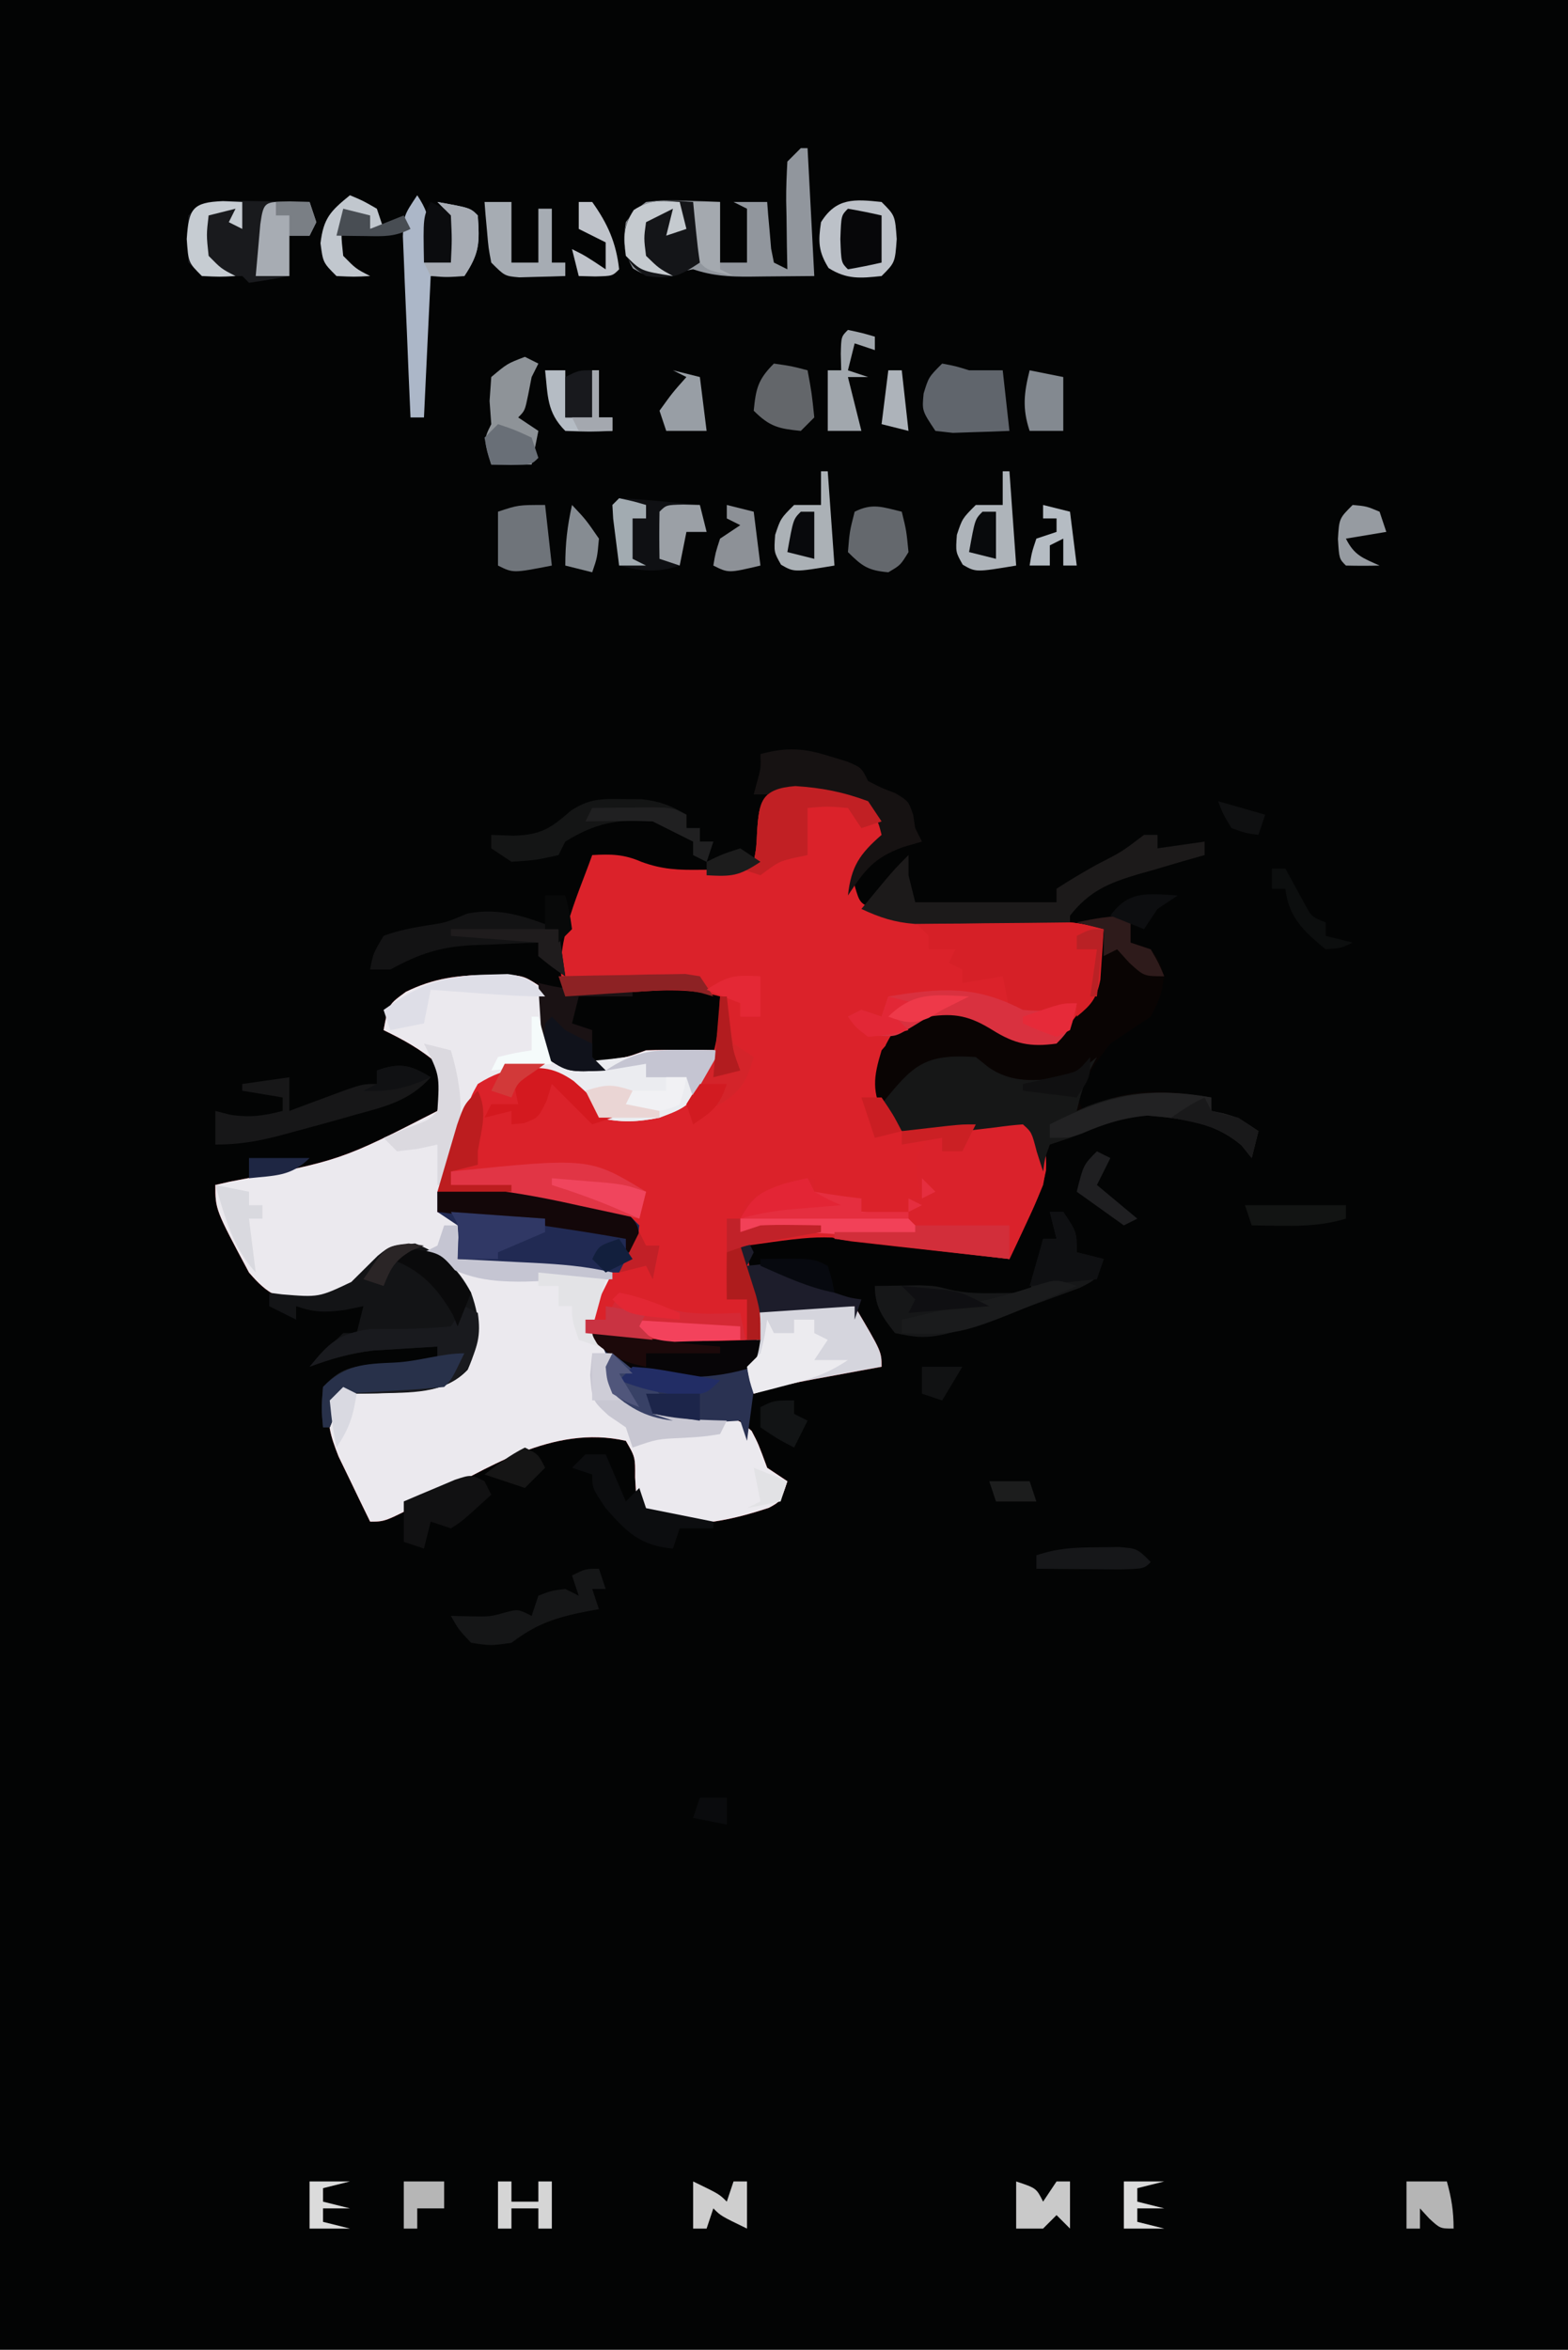 <?xml version="1.0" encoding="UTF-8"?>
<svg version="1.1" xmlns="http://www.w3.org/2000/svg" width="233" height="349">
<path d="M0 0 C76.89 0 153.78 0 233 0 C233 115.17 233 230.34 233 349 C156.11 349 79.22 349 0 349 C0 233.83 0 118.66 0 0 Z " fill="#030404" transform="translate(0,0)"/>
<path d="M0 0 C4.716 0.309 9.038 0.762 12.75 3.875 C13.101 4.329 13.451 4.782 13.812 5.25 C12.795 7.521 12.038 9.058 10.125 10.688 C8.538 12.237 8.538 12.237 8.812 14.812 C9.578 17.425 9.578 17.425 11.984 18.379 C15.124 19.346 17.783 19.553 21.066 19.629 C22.842 19.68 22.842 19.68 24.654 19.732 C26.496 19.772 26.496 19.772 28.375 19.812 C30.814 19.872 33.253 19.936 35.691 20.004 C36.77 20.028 37.848 20.052 38.959 20.076 C41.402 20.225 43.478 20.551 45.812 21.25 C45.787 27.706 45.155 32.323 40.484 37.027 C38.812 38.25 38.812 38.25 35.875 38.938 C32.549 38.191 30.398 36.925 27.539 35.148 C23.981 33.297 20.796 34.004 17.062 34.938 C14.672 36.099 14.672 36.099 13.438 38.438 C12.644 42.01 13.008 44.696 13.812 48.25 C15.564 50.411 15.564 50.411 17.66 50.48 C18.391 50.466 19.122 50.452 19.875 50.438 C20.673 50.425 21.471 50.412 22.293 50.398 C25.523 50.208 28.683 49.741 31.867 49.176 C33.812 49.25 33.812 49.25 35.539 50.543 C37.136 52.684 37.339 54.435 37.252 57.078 C36.671 59.948 35.526 62.353 34.281 65 C33.822 65.985 33.362 66.97 32.889 67.984 C32.356 69.106 32.356 69.106 31.812 70.25 C31.077 70.159 30.342 70.068 29.584 69.975 C26.203 69.56 22.82 69.155 19.438 68.75 C18.281 68.607 17.125 68.464 15.934 68.316 C4.278 66.619 4.278 66.619 -7.188 68.25 C-6.703 72.896 -6.703 72.896 -5.188 77.25 C-0.568 77.25 4.053 77.25 8.812 77.25 C12.812 84 12.812 84 12.812 86.25 C11.692 86.455 10.572 86.66 9.418 86.871 C7.945 87.143 6.473 87.415 5 87.688 C4.262 87.822 3.524 87.957 2.764 88.096 C-0.301 88.664 -3.227 89.263 -6.188 90.25 C-7.118 87.644 -7.337 86.608 -6.25 84 C-5.899 83.422 -5.549 82.845 -5.188 82.25 C-6.178 82.745 -6.178 82.745 -7.188 83.25 C-15.485 83.823 -22.487 83.436 -30.188 80.25 C-29.692 80.807 -29.198 81.364 -28.688 81.938 C-27.188 84.25 -27.188 84.25 -27.312 86.75 C-27.453 89.445 -27.453 89.445 -25.121 91.387 C-21.514 93.678 -19.359 93.621 -15.125 93.562 C-8.662 93.819 -8.662 93.819 -6.492 95.789 C-5.5 97.688 -5.5 97.688 -4.188 101.25 C-2.703 102.24 -2.703 102.24 -1.188 103.25 C-2.188 106.25 -2.188 106.25 -3.938 107.199 C-9.327 108.968 -14.502 110.129 -20.188 109.25 C-23.188 107.25 -23.188 107.25 -23.664 105.121 C-23.713 104.318 -23.762 103.515 -23.812 102.688 C-23.791 99.669 -23.791 99.669 -25.188 97.25 C-36.111 94.786 -45.875 101.391 -55.188 106.25 C-60.959 109.25 -60.959 109.25 -63.188 109.25 C-64.199 107.193 -65.197 105.129 -66.188 103.062 C-66.744 101.914 -67.301 100.765 -67.875 99.582 C-69.113 96.439 -69.659 94.565 -69.188 91.25 C-66.37 88.432 -63.585 88.984 -59.812 88.938 C-59.14 88.941 -58.467 88.944 -57.773 88.947 C-54.068 88.834 -52.468 88.509 -49.711 85.957 C-47.941 82.812 -47.905 80.715 -48.586 77.184 C-49.551 74.082 -50.736 72.379 -53.188 70.25 C-56.443 68.737 -56.443 68.737 -60.188 69.25 C-62.329 70.911 -64.196 72.756 -66.141 74.641 C-68.394 76.412 -69.542 76.831 -72.375 76.938 C-76.817 76.136 -78.247 75.667 -81.188 72.25 C-86.188 62.899 -86.188 62.899 -86.188 59.25 C-85.495 59.091 -84.803 58.933 -84.09 58.77 C-67.535 55.6 -67.535 55.6 -53.188 48.25 C-52.436 44.921 -52.436 44.921 -53.188 41.25 C-55.619 39.106 -58.279 37.659 -61.188 36.25 C-60.477 32.461 -60.477 32.461 -57.875 30.562 C-53.718 28.532 -50.243 28.094 -45.625 28.062 C-44.675 28.048 -43.725 28.034 -42.746 28.02 C-40.188 28.25 -40.188 28.25 -37.188 30.25 C-36.746 32.598 -36.746 32.598 -36.625 35.312 C-36.541 37.958 -36.541 37.958 -36.188 40.25 C-33.713 41.487 -32.473 41.206 -29.75 40.875 C-28.968 40.785 -28.185 40.695 -27.379 40.602 C-25.018 40.283 -25.018 40.283 -22.188 39.25 C-20.293 39.181 -18.396 39.165 -16.5 39.188 C-15.506 39.197 -14.512 39.206 -13.488 39.215 C-12.349 39.232 -12.349 39.232 -11.188 39.25 C-11.188 36.61 -11.188 33.97 -11.188 31.25 C-16.009 29.924 -20.576 30.349 -25.5 30.688 C-26.754 30.766 -26.754 30.766 -28.033 30.846 C-30.085 30.975 -32.136 31.112 -34.188 31.25 C-36.402 24.606 -32.445 16.615 -30.188 10.25 C-27.389 10.09 -25.492 10.117 -22.898 11.246 C-19.766 12.406 -17.33 12.483 -14 12.438 C-12.955 12.431 -11.909 12.425 -10.832 12.418 C-8.211 12.424 -8.211 12.424 -6.188 11.25 C-5.796 9.189 -5.796 9.189 -5.688 6.812 C-5.395 2.257 -5.016 0.393 0 0 Z " fill="#DB222A" transform="translate(118.188,116.75)"/>
<path d="M0 0 C0.95 -0.014 1.9 -0.028 2.879 -0.043 C5.438 0.188 5.438 0.188 8.438 2.188 C8.879 4.535 8.879 4.535 9 7.25 C9.084 9.895 9.084 9.895 9.438 12.188 C11.912 13.425 13.152 13.143 15.875 12.812 C16.657 12.722 17.44 12.632 18.246 12.539 C20.607 12.221 20.607 12.221 23.438 11.188 C25.332 11.119 27.229 11.103 29.125 11.125 C30.119 11.134 31.113 11.143 32.137 11.152 C33.276 11.17 33.276 11.17 34.438 11.188 C30.274 19.36 30.274 19.36 25.438 21.188 C22.261 21.839 19.601 21.96 16.438 21.188 C14.179 19.537 12.277 17.714 10.285 15.754 C8.416 13.901 8.416 13.901 5.188 13.625 C2.503 14.174 0.744 14.733 -1.562 16.188 C-2.586 18.009 -2.586 18.009 -3.125 20.188 C-3.36 20.98 -3.594 21.773 -3.836 22.59 C-4.076 23.447 -4.315 24.304 -4.562 25.188 C-5.123 27.042 -5.686 28.896 -6.25 30.75 C-6.689 32.229 -7.127 33.708 -7.562 35.188 C-6.242 35.847 -4.923 36.508 -3.562 37.188 C-3.893 38.837 -4.223 40.487 -4.562 42.188 C-3.321 42.248 -2.08 42.309 -0.801 42.371 C0.841 42.456 2.483 42.54 4.125 42.625 C5.35 42.684 5.35 42.684 6.6 42.744 C10.634 42.956 14.495 43.232 18.438 44.188 C17.901 45.26 17.365 46.333 16.812 47.438 C15.091 50.927 15.091 50.927 16.188 53.438 C16.6 54.015 17.012 54.593 17.438 55.188 C18.438 58.188 18.438 58.188 18.75 60.188 C19.716 62.998 20.872 63.697 23.438 65.188 C26.809 65.505 26.809 65.505 30.438 65.438 C36.946 65.741 36.946 65.741 39.137 67.73 C40.125 69.625 40.125 69.625 41.438 73.188 C42.922 74.177 42.922 74.177 44.438 75.188 C43.438 78.188 43.438 78.188 41.688 79.137 C36.298 80.905 31.123 82.067 25.438 81.188 C22.438 79.188 22.438 79.188 21.961 77.059 C21.912 76.256 21.863 75.452 21.812 74.625 C21.834 71.607 21.834 71.607 20.438 69.188 C9.514 66.724 -0.25 73.328 -9.562 78.188 C-15.334 81.188 -15.334 81.188 -17.562 81.188 C-18.574 79.131 -19.572 77.067 -20.562 75 C-21.119 73.851 -21.676 72.703 -22.25 71.52 C-23.488 68.377 -24.034 66.502 -23.562 63.188 C-20.745 60.37 -17.96 60.921 -14.188 60.875 C-13.515 60.878 -12.842 60.881 -12.148 60.885 C-8.443 60.772 -6.843 60.447 -4.086 57.895 C-2.316 54.75 -2.28 52.652 -2.961 49.121 C-3.926 46.019 -5.111 44.316 -7.562 42.188 C-10.818 40.674 -10.818 40.674 -14.562 41.188 C-16.704 42.848 -18.571 44.693 -20.516 46.578 C-22.769 48.35 -23.917 48.769 -26.75 48.875 C-31.192 48.074 -32.622 47.605 -35.562 44.188 C-40.562 34.837 -40.562 34.837 -40.562 31.188 C-39.87 31.029 -39.178 30.87 -38.465 30.707 C-21.91 27.538 -21.91 27.538 -7.562 20.188 C-6.811 16.858 -6.811 16.858 -7.562 13.188 C-9.994 11.043 -12.654 9.596 -15.562 8.188 C-14.852 4.398 -14.852 4.398 -12.25 2.5 C-8.093 0.47 -4.618 0.031 0 0 Z " fill="#EBE9EE" transform="translate(72.562,144.812)"/>
<path d="M0 0 C0 1.32 0 2.64 0 4 C0.99 4.33 1.98 4.66 3 5 C4.312 6.688 4.312 6.688 5 9 C4.5 12 4.5 12 3 15 C1 16.333 -1 17.667 -3 19 C-4.971 21.501 -6.727 24.075 -8 27 C-7.67 27.66 -7.34 28.32 -7 29 C-5.907 28.484 -4.814 27.969 -3.688 27.438 C1.614 25.401 6.495 26.16 12 27 C12 27.66 12 28.32 12 29 C12.598 29.124 13.196 29.247 13.812 29.375 C16 30 16 30 19 32 C18.67 33.32 18.34 34.64 18 36 C17.505 35.381 17.01 34.763 16.5 34.125 C12.331 30.581 7.838 30.164 2.5 29.688 C-1.746 30.067 -5.104 31.366 -9 33 C-10.485 33.495 -10.485 33.495 -12 34 C-12.733 36.015 -12.733 36.015 -13 38 C-13.309 37.031 -13.619 36.061 -13.938 35.062 C-14.695 32.159 -14.695 32.159 -16 31 C-17.338 31.093 -18.672 31.251 -20 31.438 C-32.817 32.93 -32.817 32.93 -36.625 29.938 C-38.451 26.036 -38.246 24.105 -37 20 C-34.031 16.498 -31.932 14.225 -27.312 13.688 C-24.094 13.991 -23.109 14.363 -20.5 16 C-17.164 18.043 -14.969 18.863 -11 18 C-5.776 13.489 -4.884 8.675 -4 2 C-5.32 1.67 -6.64 1.34 -8 1 C-5.237 0.403 -2.84 0 0 0 Z " fill="#090403" transform="translate(168,136)"/>
<path d="M0 0 C3.1 -0.396 5.122 -0.498 7.875 1.062 C9.636 4.095 9.677 6.655 9 10 C8.208 11.939 7.36 13.855 6.469 15.75 C5.779 17.227 5.779 17.227 5.076 18.734 C4.721 19.482 4.366 20.23 4 21 C-0.292 20.527 -4.584 20.046 -8.875 19.562 C-10.098 19.428 -11.322 19.293 -12.582 19.154 C-13.749 19.022 -14.915 18.89 -16.117 18.754 C-17.196 18.633 -18.275 18.513 -19.386 18.389 C-22 18 -22 18 -24 17 C-26.041 16.929 -28.083 16.916 -30.125 16.938 C-31.221 16.947 -32.316 16.956 -33.445 16.965 C-34.71 16.982 -34.71 16.982 -36 17 C-36 14 -36 14 -35 12.438 C-31.917 10.221 -28.699 9.788 -25 9 C-25 9.66 -25 10.32 -25 11 C-22.69 11.33 -20.38 11.66 -18 12 C-18 12.66 -18 13.32 -18 14 C-15.69 14 -13.38 14 -11 14 C-11 13.34 -11 12.68 -11 12 C-10.34 12 -9.68 12 -9 12 C-9.206 11.072 -9.412 10.144 -9.625 9.188 C-10 6 -10 6 -8 3 C-7.34 3 -6.68 3 -6 3 C-6 3.66 -6 4.32 -6 5 C-2.839 3.63 -2.007 3.011 0 0 Z " fill="#DA222B" transform="translate(146,166)"/>
<path d="M0 0 C4.029 1.596 6.317 3.525 8.312 7.312 C9.894 11.732 9.695 14.436 7.812 18.75 C4.322 22.462 -0.837 22.091 -5.605 22.263 C-7.299 22.299 -8.993 22.308 -10.688 22.312 C-11.678 24.788 -11.678 24.788 -12.688 27.312 C-13.018 27.312 -13.348 27.312 -13.688 27.312 C-13.938 24.5 -13.938 24.5 -13.688 21.312 C-11.306 18.791 -9.934 18.335 -6.453 18.02 C-5.293 18.054 -4.133 18.089 -2.938 18.125 C-1.767 18.152 -0.597 18.179 0.609 18.207 C1.501 18.242 2.393 18.277 3.312 18.312 C3.312 17.323 3.312 16.332 3.312 15.312 C1.27 15.428 -0.771 15.555 -2.812 15.688 C-4.518 15.792 -4.518 15.792 -6.258 15.898 C-9.641 16.307 -12.504 17.122 -15.688 18.312 C-14.064 16.604 -12.394 14.938 -10.688 13.312 C-10.027 13.312 -9.367 13.312 -8.688 13.312 C-8.357 11.992 -8.027 10.672 -7.688 9.312 C-8.595 9.498 -9.502 9.684 -10.438 9.875 C-13.371 10.27 -14.952 10.259 -17.688 9.312 C-17.688 9.973 -17.688 10.633 -17.688 11.312 C-19.008 10.652 -20.328 9.992 -21.688 9.312 C-21.688 8.652 -21.688 7.992 -21.688 7.312 C-21.058 7.394 -20.429 7.475 -19.781 7.559 C-14.306 8.005 -14.306 8.005 -9.488 5.719 C-8.179 4.422 -6.871 3.126 -5.562 1.828 C-3.688 0.312 -3.688 0.312 0 0 Z " fill="#131416" transform="translate(61.688,184.688)"/>
<path d="M0 0 C0.619 0.495 1.238 0.99 1.875 1.5 C5.298 3.916 8.947 3.562 13 3 C15.98 1.668 15.98 1.668 18 0 C17.691 0.578 17.381 1.155 17.062 1.75 C16.071 3.849 15.525 5.751 15 8 C15.522 7.772 16.044 7.544 16.582 7.309 C23.024 4.793 28.223 4.949 35 6 C35 6.66 35 7.32 35 8 C35.598 8.124 36.196 8.248 36.812 8.375 C39 9 39 9 42 11 C41.67 12.32 41.34 13.64 41 15 C40.505 14.381 40.01 13.762 39.5 13.125 C35.331 9.581 30.838 9.164 25.5 8.688 C21.254 9.067 17.896 10.366 14 12 C13.01 12.33 12.02 12.66 11 13 C10.267 15.015 10.267 15.015 10 17 C9.691 16.031 9.381 15.061 9.062 14.062 C8.305 11.159 8.305 11.159 7 10 C5.662 10.093 4.328 10.251 3 10.438 C-7.065 11.627 -7.065 11.627 -11 11 C-13.062 9 -13.062 9 -14 7 C-9.387 1.294 -7.768 -0.536 0 0 Z " fill="#161717" transform="translate(145,157)"/>
<path d="M0 0 C9.692 -0.362 18.691 -0.156 28 3 C28.66 3.66 29.32 4.32 30 5 C29.67 8.297 29.377 9.623 27 12 C24.039 12.009 21.196 11.904 18.25 11.688 C17.451 11.639 16.652 11.591 15.828 11.541 C11.496 11.26 7.273 10.806 3 10 C3.093 8.824 3.093 8.824 3.188 7.625 C3.126 6.759 3.064 5.893 3 5 C2.01 4.34 1.02 3.68 0 3 C0 2.01 0 1.02 0 0 Z " fill="#212A53" transform="translate(65,177)"/>
<path d="M0 0 C3.917 -0.029 7.833 -0.047 11.75 -0.062 C12.861 -0.071 13.972 -0.079 15.117 -0.088 C16.187 -0.091 17.257 -0.094 18.359 -0.098 C19.344 -0.103 20.328 -0.108 21.343 -0.114 C23.729 -0.012 25.722 0.317 28 1 C27.913 2.605 27.804 4.209 27.688 5.812 C27.629 6.706 27.571 7.599 27.512 8.52 C26.937 11.306 26.179 12.241 24 14 C24 13.34 24 12.68 24 12 C23.01 12.66 22.02 13.32 21 14 C17.312 13.625 17.312 13.625 14 13 C13.67 11.35 13.34 9.7 13 8 C11.02 8.33 9.04 8.66 7 9 C7 8.34 7 7.68 7 7 C6.34 6.67 5.68 6.34 5 6 C5.33 5.34 5.66 4.68 6 4 C4.68 4 3.36 4 2 4 C2 3.34 2 2.68 2 2 C1.34 1.34 0.68 0.68 0 0 Z " fill="#D62027" transform="translate(136,137)"/>
<path d="M0 0 C1.155 0.33 2.31 0.66 3.5 1 C10.594 2.617 17.767 2.122 25 2 C24.34 6.95 23.68 11.9 23 17 C22.67 16.01 22.34 15.02 22 14 C20.588 14.087 20.588 14.087 19.148 14.176 C7.702 14.591 7.702 14.591 4.125 11.812 C1.769 8.694 1.614 7.761 2 4 C1.059 1.874 1.059 1.874 0 0 Z " fill="#2A3252" transform="translate(88,197)"/>
<path d="M0 0 C0.33 0 0.66 0 1 0 C1.33 6.27 1.66 12.54 2 19 C-0.413 19.021 -2.826 19.041 -5.312 19.062 C-6.068 19.072 -6.824 19.081 -7.603 19.09 C-10.684 19.103 -13.056 18.981 -16 18 C-17.155 18.206 -18.31 18.413 -19.5 18.625 C-23 19 -23 19 -24.938 17.875 C-26.361 15.364 -26.427 13.845 -26 11 C-24.832 9.355 -24.832 9.355 -23 8 C-20.301 7.707 -20.301 7.707 -17.312 7.812 C-16.319 7.84 -15.325 7.867 -14.301 7.895 C-13.162 7.947 -13.162 7.947 -12 8 C-12 10.97 -12 13.94 -12 17 C-10.68 17 -9.36 17 -8 17 C-8 14.36 -8 11.72 -8 9 C-8.66 8.67 -9.32 8.34 -10 8 C-8.35 8 -6.7 8 -5 8 C-4.951 8.638 -4.902 9.276 -4.852 9.934 C-4.777 10.76 -4.702 11.586 -4.625 12.438 C-4.555 13.261 -4.486 14.085 -4.414 14.934 C-4.277 15.616 -4.141 16.297 -4 17 C-3.34 17.33 -2.68 17.66 -2 18 C-2.023 16.868 -2.046 15.736 -2.07 14.57 C-2.089 13.089 -2.107 11.607 -2.125 10.125 C-2.142 9.379 -2.159 8.632 -2.176 7.863 C-2.193 5.908 -2.103 3.953 -2 2 C-1.34 1.34 -0.68 0.68 0 0 Z " fill="#91969D" transform="translate(119,22)"/>
<path d="M0 0 C4.62 0 9.24 0 14 0 C18 6.75 18 6.75 18 9 C16.32 9.307 16.32 9.307 14.605 9.621 C13.133 9.893 11.66 10.165 10.188 10.438 C9.45 10.572 8.712 10.707 7.951 10.846 C4.887 11.414 1.961 12.013 -1 13 C-1.562 11.062 -1.562 11.062 -2 9 C-1.67 8.67 -1.34 8.34 -1 8 C-0.769 6.653 -0.588 5.296 -0.438 3.938 C-0.293 2.638 -0.149 1.339 0 0 Z " fill="#D5D5DD" transform="translate(113,194)"/>
<path d="M0 0 C1.477 0.013 2.953 0.037 4.43 0.07 C5.184 0.079 5.938 0.088 6.715 0.098 C8.578 0.121 10.442 0.157 12.305 0.195 C12.635 1.185 12.965 2.175 13.305 3.195 C12.975 3.855 12.645 4.515 12.305 5.195 C11.315 5.195 10.325 5.195 9.305 5.195 C9.305 7.175 9.305 9.155 9.305 11.195 C7.313 11.577 5.312 11.909 3.305 12.195 C2.975 11.865 2.645 11.535 2.305 11.195 C0.851 11.226 0.851 11.226 -0.633 11.258 C-3.695 11.195 -3.695 11.195 -5.695 9.195 C-5.945 5.695 -5.945 5.695 -5.695 2.195 C-3.695 0.195 -3.695 0.195 0 0 Z " fill="#191A1D" transform="translate(33.695,29.805)"/>
<path d="M0 0 C0.66 0 1.32 0 2 0 C4 3 4 3 4 6 C5.32 6.33 6.64 6.66 8 7 C7 10 7 10 4.445 11.281 C-17.083 19.183 -17.083 19.183 -23 18 C-24.886 15.611 -26 14.081 -26 11 C-24.583 10.973 -23.167 10.953 -21.75 10.938 C-20.567 10.92 -20.567 10.92 -19.359 10.902 C-17 11 -17 11 -15.031 11.5 C-12.551 12.11 -10.301 12.096 -7.75 12.062 C-6.858 12.053 -5.966 12.044 -5.047 12.035 C-4.371 12.024 -3.696 12.012 -3 12 C-2.847 11.386 -2.693 10.773 -2.535 10.141 C-2.023 8.094 -1.512 6.047 -1 4 C-0.34 4 0.32 4 1 4 C0.67 2.68 0.34 1.36 0 0 Z " fill="#161718" transform="translate(156,180)"/>
<path d="M0 0 C0.994 0.009 1.988 0.018 3.012 0.027 C4.151 0.045 4.151 0.045 5.312 0.062 C1.149 8.235 1.149 8.235 -3.688 10.062 C-6.868 10.714 -9.519 10.828 -12.688 10.062 C-15.713 8.049 -18.208 5.711 -20.688 3.062 C-17.364 1.955 -14.314 1.668 -10.844 1.344 C-0.497 -0.006 -0.497 -0.006 0 0 Z " fill="#EBECF0" transform="translate(101.688,155.938)"/>
<path d="M0 0 C0.66 0 1.32 0 2 0 C2 0.66 2 1.32 2 2 C5.465 1.505 5.465 1.505 9 1 C9 1.66 9 2.32 9 3 C7.891 3.315 6.783 3.629 5.641 3.953 C4.177 4.385 2.713 4.817 1.25 5.25 C0.52 5.455 -0.209 5.66 -0.961 5.871 C-5.267 7.163 -8.125 8.339 -11 12 C-11 12.33 -11 12.66 -11 13 C-15.229 13.058 -19.458 13.094 -23.688 13.125 C-25.485 13.15 -25.485 13.15 -27.318 13.176 C-28.475 13.182 -29.632 13.189 -30.824 13.195 C-32.419 13.211 -32.419 13.211 -34.046 13.227 C-37.081 12.994 -39.256 12.282 -42 11 C-37.25 5.25 -37.25 5.25 -35 3 C-35 3.99 -35 4.98 -35 6 C-34.67 7.32 -34.34 8.64 -34 10 C-27.07 10 -20.14 10 -13 10 C-13 9.34 -13 8.68 -13 8 C-11.068 6.738 -9.077 5.564 -7.062 4.438 C-3.314 2.524 -3.314 2.524 0 0 Z " fill="#1C1A1A" transform="translate(170,124)"/>
<path d="M0 0 C0.66 0.33 1.32 0.66 2 1 C2.503 4.418 1.95 6.105 0.438 9.25 C-2.153 12.221 -4.89 12.456 -8.717 12.769 C-11.814 12.926 -14.898 12.992 -18 13 C-18.66 14.65 -19.32 16.3 -20 18 C-20.33 18 -20.66 18 -21 18 C-21.25 15.188 -21.25 15.188 -21 12 C-18.618 9.478 -17.247 9.022 -13.766 8.707 C-12.605 8.742 -11.445 8.777 -10.25 8.812 C-8.494 8.853 -8.494 8.853 -6.703 8.895 C-5.811 8.929 -4.919 8.964 -4 9 C-4 8.01 -4 7.02 -4 6 C-6.042 6.115 -8.084 6.243 -10.125 6.375 C-11.83 6.479 -11.83 6.479 -13.57 6.586 C-16.954 6.994 -19.816 7.81 -23 9 C-20.115 5.429 -18.699 4.107 -14.082 3.398 C-12.659 3.367 -11.236 3.36 -9.812 3.375 C-7.157 3.375 -4.654 3.253 -2 3 C-1.34 2.01 -0.68 1.02 0 0 Z " fill="#191A1E" transform="translate(69,194)"/>
<path d="M0 0 C0.871 0.264 1.743 0.529 2.641 0.801 C4.75 1.688 4.75 1.688 5.75 3.688 C7.734 4.716 7.734 4.716 9.812 5.5 C11.75 6.688 11.75 6.688 12.438 8.688 C12.541 9.348 12.644 10.008 12.75 10.688 C13.08 11.348 13.41 12.008 13.75 12.688 C12.822 12.956 11.894 13.224 10.938 13.5 C6.564 15.129 5.303 16.858 2.75 20.688 C3.229 16.374 4.496 14.522 7.75 11.688 C7.247 9.673 7.247 9.673 5.75 7.688 C0.993 5.822 -3.178 5.492 -8.25 5.688 C-9.24 5.688 -10.23 5.688 -11.25 5.688 C-11.085 5.069 -10.92 4.45 -10.75 3.812 C-10.174 1.727 -10.174 1.727 -10.25 -0.312 C-6.342 -1.36 -3.846 -1.215 0 0 Z " fill="#161212" transform="translate(123.25,112.312)"/>
<path d="M0 0 C3.191 0.297 4.935 0.022 8 -1 C7.427 1.867 7.139 2.861 5 5 C1.086 5.546 -1.226 5.047 -4.5 3 C-7.818 0.947 -10.04 0.397 -14 1 C-14.846 1.516 -15.691 2.031 -16.562 2.562 C-19 4 -19 4 -21.688 3.812 C-24 3 -24 3 -26 1 C-25.34 0.67 -24.68 0.34 -24 0 C-23.01 0.33 -22.02 0.66 -21 1 C-20.67 0.01 -20.34 -0.98 -20 -2 C-12.184 -3.276 -7.09 -3.699 0 0 Z " fill="#D9313F" transform="translate(152,150)"/>
<path d="M0 0 C-3.14 3.514 -6.762 4.356 -11.188 5.562 C-11.918 5.771 -12.648 5.979 -13.4 6.193 C-15.596 6.814 -17.796 7.411 -20 8 C-20.724 8.197 -21.448 8.394 -22.194 8.597 C-25.613 9.498 -28.437 10 -32 10 C-32 8.35 -32 6.7 -32 5 C-31.278 5.186 -30.556 5.371 -29.812 5.562 C-26.872 6.02 -24.859 5.735 -22 5 C-22 4.34 -22 3.68 -22 3 C-24.97 2.505 -24.97 2.505 -28 2 C-28 1.67 -28 1.34 -28 1 C-24.535 0.505 -24.535 0.505 -21 0 C-21 1.65 -21 3.3 -21 5 C-19.844 4.567 -19.844 4.567 -18.664 4.125 C-17.661 3.754 -16.658 3.382 -15.625 3 C-14.627 2.629 -13.63 2.257 -12.602 1.875 C-10 1 -10 1 -8 1 C-8 0.34 -8 -0.32 -8 -1 C-4.597 -2.215 -3.067 -1.862 0 0 Z " fill="#171718" transform="translate(64,160)"/>
<path d="M0 0 C9.692 -0.362 18.691 -0.156 28 3 C30 5 30 5 30 9 C29.34 9 28.68 9 28 9 C28 8.34 28 7.68 28 7 C18.7 5.344 9.376 4.118 0 3 C0 2.01 0 1.02 0 0 Z " fill="#130709" transform="translate(65,177)"/>
<path d="M0 0 C2.232 0.496 4.122 1.059 6.188 2.062 C10.137 3.379 13.874 3.162 18 3 C18.33 4.65 18.66 6.3 19 8 C11.052 8.203 3.651 8.334 -4 6 C-4.33 5.34 -4.66 4.68 -5 4 C-4.01 4 -3.02 4 -2 4 C-1.34 2.68 -0.68 1.36 0 0 Z " fill="#D52935" transform="translate(92,192)"/>
<path d="M0 0 C2.567 3.85 1.833 5.586 1 10 C2.32 10 3.64 10 5 10 C5.167 6.583 5.167 6.583 5 3 C4.34 2.34 3.68 1.68 3 1 C7.875 1.875 7.875 1.875 9 3 C9.263 7.032 9.294 8.559 7 12 C5.35 12 3.7 12 2 12 C1.67 18.93 1.34 25.86 1 33 C0.34 33 -0.32 33 -1 33 C-1.192 28.783 -1.371 24.566 -1.537 20.347 C-1.595 18.913 -1.658 17.478 -1.724 16.044 C-1.818 13.981 -1.899 11.919 -1.977 9.855 C-2.029 8.614 -2.081 7.373 -2.135 6.094 C-2 3 -2 3 0 0 Z " fill="#ACB7C8" transform="translate(62,29)"/>
<path d="M0 0 C2 2 2 2 2.25 5.5 C2 9 2 9 0 11 C-3.137 11.334 -5.166 11.528 -7.875 9.812 C-9.407 7.345 -9.428 5.855 -9 3 C-6.732 -0.655 -4.034 -0.429 0 0 Z " fill="#BCC1C8" transform="translate(131,30)"/>
<path d="M0 0 C1.891 1.891 1.237 4.571 1.328 7.09 C1.22 7.72 1.112 8.351 1 9 C-2.233 11.155 -3.252 11.469 -7 11 C-8.812 9.812 -8.812 9.812 -10 8 C-10.423 5.179 -10.387 3.66 -8.938 1.188 C-5.978 -0.626 -3.384 -0.251 0 0 Z " fill="#141518" transform="translate(103,30)"/>
<path d="M0 0 C0.33 2.31 0.66 4.62 1 7 C-1 5.625 -1 5.625 -3 4 C-3 3.34 -3 2.68 -3 2 C-5.543 2.088 -8.083 2.195 -10.625 2.312 C-11.338 2.335 -12.051 2.358 -12.785 2.381 C-17.571 2.622 -20.732 3.666 -25 6 C-25.99 6 -26.98 6 -28 6 C-27.562 3.625 -27.562 3.625 -26 1 C-23.797 0.176 -21.68 -0.209 -19.359 -0.586 C-16.769 -0.964 -16.769 -0.964 -13.562 -2.312 C-8.524 -3.285 -4.723 -1.767 0 0 Z " fill="#131314" transform="translate(83,138)"/>
<path d="M0 0 C-0.33 1.32 -0.66 2.64 -1 4 C-2.901 3.584 -2.901 3.584 -4.84 3.16 C-6.539 2.794 -8.238 2.428 -9.938 2.062 C-10.768 1.88 -11.599 1.698 -12.455 1.51 C-17.964 0.331 -23.392 -0.462 -29 -1 C-29 -1.66 -29 -2.32 -29 -3 C-8.421 -5.097 -8.421 -5.097 0 0 Z " fill="#E13545" transform="translate(96,177)"/>
<path d="M0 0 C2.024 0.09 4.045 0.246 6.062 0.438 C7.72 0.59 7.72 0.59 9.41 0.746 C10.265 0.83 11.119 0.914 12 1 C12.33 2.32 12.66 3.64 13 5 C12.01 5 11.02 5 10 5 C9.67 6.65 9.34 8.3 9 10 C5.675 11.108 3.378 10.845 0 10 C-0.194 8.522 -0.38 7.042 -0.562 5.562 C-0.667 4.739 -0.771 3.915 -0.879 3.066 C-0.919 2.384 -0.959 1.703 -1 1 C-0.67 0.67 -0.34 0.34 0 0 Z " fill="#0F1013" transform="translate(92,74)"/>
<path d="M0 0 C2 0.375 2 0.375 4 1 C4.66 1 5.32 1 6 1 C6.99 1 7.98 1 9 1 C9.33 3.97 9.66 6.94 10 10 C8.209 10.081 6.417 10.139 4.625 10.188 C3.128 10.24 3.128 10.24 1.602 10.293 C0.743 10.196 -0.115 10.1 -1 10 C-3 7 -3 7 -2.75 4.438 C-2 2 -2 2 0 0 Z " fill="#60656C" transform="translate(140,54)"/>
<path d="M0 0 C3.926 0.257 7.127 0.877 10.812 2.25 C11.803 3.735 11.803 3.735 12.812 5.25 C11.822 5.58 10.832 5.91 9.812 6.25 C9.152 5.26 8.492 4.27 7.812 3.25 C4.729 3 4.729 3 1.812 3.25 C1.812 5.56 1.812 7.87 1.812 10.25 C1.214 10.374 0.616 10.498 0 10.625 C-2.45 11.205 -2.45 11.205 -5.188 13.25 C-6.178 12.92 -7.168 12.59 -8.188 12.25 C-7.527 11.92 -6.867 11.59 -6.188 11.25 C-5.796 9.189 -5.796 9.189 -5.688 6.812 C-5.395 2.257 -5.016 0.393 0 0 Z " fill="#C12024" transform="translate(118.188,116.75)"/>
<path d="M0 0 C1.155 0.33 2.31 0.66 3.5 1 C10.563 2.61 17.804 2.159 25 2 C24.688 3.938 24.688 3.938 24 6 C18.349 7.884 11.31 8.1 5.625 6.211 C2.465 4.486 1.154 3.463 0 0 Z " fill="#070507" transform="translate(88,197)"/>
<path d="M0 0 C1.408 0.006 1.408 0.006 2.844 0.012 C5.521 0.315 7.2 0.951 9.5 2.312 C9.5 2.973 9.5 3.632 9.5 4.312 C10.16 4.312 10.82 4.312 11.5 4.312 C11.5 4.973 11.5 5.633 11.5 6.312 C12.16 6.312 12.82 6.312 13.5 6.312 C13.17 7.303 12.84 8.293 12.5 9.312 C11.84 8.982 11.18 8.652 10.5 8.312 C10.5 7.652 10.5 6.992 10.5 6.312 C9.881 6.003 9.262 5.694 8.625 5.375 C7.25 4.688 5.875 4 4.5 3.312 C-0.731 2.91 -4.025 3.542 -8.5 6.312 C-8.83 6.973 -9.16 7.633 -9.5 8.312 C-12.875 9.062 -12.875 9.062 -16.5 9.312 C-17.49 8.652 -18.48 7.992 -19.5 7.312 C-19.5 6.652 -19.5 5.992 -19.5 5.312 C-17.86 5.374 -17.86 5.374 -16.188 5.438 C-12.07 5.298 -10.694 4.353 -7.656 1.707 C-4.934 -0.054 -3.218 -0.057 0 0 Z " fill="#141515" transform="translate(92.5,118.688)"/>
<path d="M0 0 C0.66 0.33 1.32 0.66 2 1 C1.67 1.66 1.34 2.32 1 3 C0.835 3.846 0.67 4.691 0.5 5.562 C0 8 0 8 -1 9 C-0.01 9.66 0.98 10.32 2 11 C1.67 12.65 1.34 14.3 1 16 C-0.98 16 -2.96 16 -5 16 C-6.125 12.25 -6.125 12.25 -5 10 C-5.082 8.866 -5.165 7.731 -5.25 6.562 C-5.168 5.387 -5.085 4.211 -5 3 C-2.625 1 -2.625 1 0 0 Z " fill="#8E9398" transform="translate(78,53)"/>
<path d="M0 0 C0.33 0.66 0.66 1.32 1 2 C1.99 2 2.98 2 4 2 C4 1.34 4 0.68 4 0 C4.99 0 5.98 0 7 0 C7 0.66 7 1.32 7 2 C7.66 2.33 8.32 2.66 9 3 C8.01 4.485 8.01 4.485 7 6 C8.65 6 10.3 6 12 6 C8.985 8.01 6.785 8.726 3.312 9.625 C2.319 9.885 1.325 10.146 0.301 10.414 C-0.458 10.607 -1.218 10.801 -2 11 C-2.625 9.125 -2.625 9.125 -3 7 C-2.34 6.34 -1.68 5.68 -1 5 C-0.352 2.429 -0.352 2.429 0 0 Z " fill="#ECEBEF" transform="translate(114,196)"/>
<path d="M0 0 C0 0.66 0 1.32 0 2 C0.598 2.124 1.196 2.248 1.812 2.375 C4 3 4 3 7 5 C6.67 6.32 6.34 7.64 6 9 C5.505 8.381 5.01 7.763 4.5 7.125 C0.331 3.581 -4.162 3.164 -9.5 2.688 C-13.154 3.014 -15.865 3.902 -19.203 5.344 C-21 6 -21 6 -24 6 C-24 5.34 -24 4.68 -24 4 C-15.573 -0.318 -9.361 -1.676 0 0 Z " fill="#222223" transform="translate(180,163)"/>
<path d="M0 0 C1.089 0.246 1.089 0.246 2.199 0.496 C4.82 0.968 7.157 1.102 9.812 1.062 C10.998 1.049 10.998 1.049 12.207 1.035 C12.799 1.024 13.39 1.012 14 1 C14 1.33 14 1.66 14 2 C11.36 2 8.72 2 6 2 C5.67 3.32 5.34 4.64 5 6 C5.99 6.33 6.98 6.66 8 7 C8 8.32 8 9.64 8 11 C8.66 11.66 9.32 12.32 10 13 C4.375 13.25 4.375 13.25 1 11 C0.488 8.398 0.488 8.398 0.312 5.375 C0.247 4.372 0.181 3.369 0.113 2.336 C0.076 1.565 0.039 0.794 0 0 Z " fill="#1A1214" transform="translate(80,146)"/>
<path d="M0 0 C0.33 0 0.66 0 1 0 C1.33 4.62 1.66 9.24 2 14 C-4 15 -4 15 -5.938 13.875 C-7 12 -7 12 -6.812 9.438 C-6 7 -6 7 -4 5 C-2.68 5 -1.36 5 0 5 C0 3.35 0 1.7 0 0 Z " fill="#ABB1B6" transform="translate(122,70)"/>
<path d="M0 0 C0.33 0.66 0.66 1.32 1 2 C0.67 2.66 0.34 3.32 0 4 C0.846 3.917 1.691 3.835 2.562 3.75 C7.057 4.077 9.168 5.658 13 8 C15.27 8.76 15.27 8.76 17 9 C16.67 9.99 16.34 10.98 16 12 C16 11.34 16 10.68 16 10 C11.05 10.33 6.1 10.66 1 11 C-1.345 5.138 -1.345 5.138 -1 1 C-0.67 0.67 -0.34 0.34 0 0 Z " fill="#1D1D2B" transform="translate(111,184)"/>
<path d="M0 0 C0.33 0.33 0.66 0.66 1 1 C2.846 1.395 4.702 1.742 6.562 2.062 C7.574 2.239 8.586 2.416 9.629 2.598 C10.803 2.797 10.803 2.797 12 3 C12 3.33 12 3.66 12 4 C6.675 4.113 1.591 3.668 -3.688 3 C-10.822 2.144 -17.806 1.746 -25 2 C-25 1.34 -25 0.68 -25 0 C-17.417 -2.528 -7.817 -1.379 0 0 Z " fill="#F24158" transform="translate(135,181)"/>
<path d="M0 0 C0.33 0 0.66 0 1 0 C1.33 4.62 1.66 9.24 2 14 C-4 15 -4 15 -5.938 13.875 C-7 12 -7 12 -6.812 9.438 C-6 7 -6 7 -4 5 C-2.68 5 -1.36 5 0 5 C0 3.35 0 1.7 0 0 Z " fill="#AEB4BA" transform="translate(149,70)"/>
<path d="M0 0 C0.33 0.99 0.66 1.98 1 3 C0.34 3 -0.32 3 -1 3 C-0.67 3.99 -0.34 4.98 0 6 C-0.603 6.11 -1.207 6.219 -1.828 6.332 C-6.423 7.244 -9.253 8.157 -13 11 C-16.062 11.438 -16.062 11.438 -19 11 C-20.875 9 -20.875 9 -22 7 C-20.639 7.031 -20.639 7.031 -19.25 7.062 C-16.139 7.124 -16.139 7.124 -13.75 6.438 C-12 6 -12 6 -10 7 C-9.67 6.01 -9.34 5.02 -9 4 C-7.062 3.25 -7.062 3.25 -5 3 C-4.34 3.33 -3.68 3.66 -3 4 C-3.33 3.01 -3.66 2.02 -4 1 C-2 0 -2 0 0 0 Z " fill="#151617" transform="translate(89,233)"/>
<path d="M0 0 C0.688 2.812 0.688 2.812 1 6 C-0.188 7.938 -0.188 7.938 -2 9 C-4.974 8.73 -5.854 8.146 -8 6 C-7.75 2.938 -7.75 2.938 -7 0 C-4.333 -1.333 -2.833 -0.671 0 0 Z " fill="#64686D" transform="translate(134,76)"/>
<path d="M0 0 C2.625 0.375 2.625 0.375 5 1 C5.625 4.375 5.625 4.375 6 8 C5.34 8.66 4.68 9.32 4 10 C0.703 9.67 -0.623 9.377 -3 7 C-2.67 3.703 -2.377 2.377 0 0 Z " fill="#63666A" transform="translate(115,54)"/>
<path d="M0 0 C0.99 0 1.98 0 3 0 C3.99 2.31 4.98 4.62 6 7 C6.66 6.34 7.32 5.68 8 5 C8.33 5.99 8.66 6.98 9 8 C12.3 8.66 15.6 9.32 19 10 C19 10.33 19 10.66 19 11 C17.35 11 15.7 11 14 11 C13.67 11.99 13.34 12.98 13 14 C8.15 13.584 6.157 11.583 3 8 C1 5 1 5 1 3 C0.01 2.67 -0.98 2.34 -2 2 C-1.34 1.34 -0.68 0.68 0 0 Z " fill="#0C0D0F" transform="translate(87,216)"/>
<path d="M0 0 C-1.875 3.875 -1.875 3.875 -3 5 C-5.526 5.237 -8.031 5.422 -10.562 5.562 C-11.629 5.627 -11.629 5.627 -12.717 5.693 C-14.478 5.8 -16.239 5.9 -18 6 C-18.66 7.65 -19.32 9.3 -20 11 C-20.33 11 -20.66 11 -21 11 C-21.25 8.188 -21.25 8.188 -21 5 C-17.802 1.685 -14.843 1.567 -10.375 1.375 C-6.768 1.205 -3.401 0 0 0 Z " fill="#28314A" transform="translate(69,201)"/>
<path d="M0 0 C1.32 0.33 2.64 0.66 4 1 C6.23 8.541 5.89 13.698 3 21 C2.67 21 2.34 21 2 21 C2 19.02 2 17.04 2 15 C1.051 15.206 0.102 15.412 -0.875 15.625 C-1.906 15.749 -2.938 15.873 -4 16 C-4.66 15.34 -5.32 14.68 -6 14 C-4.866 13.526 -3.731 13.051 -2.562 12.562 C0.757 11.364 0.757 11.364 2 10 C2.339 4.673 2.339 4.673 0 0 Z " fill="#DBD9DF" transform="translate(63,155)"/>
<path d="M0 0 C1.32 0 2.64 0 4 0 C4 2.97 4 5.94 4 9 C5.32 9 6.64 9 8 9 C8 6.36 8 3.72 8 1 C8.66 1 9.32 1 10 1 C10 3.64 10 6.28 10 9 C10.66 9 11.32 9 12 9 C12 9.66 12 10.32 12 11 C10.542 11.054 9.084 11.093 7.625 11.125 C6.813 11.148 6.001 11.171 5.164 11.195 C3 11 3 11 1 9 C0.586 6.836 0.586 6.836 0.375 4.375 C0.3 3.558 0.225 2.74 0.148 1.898 C0.099 1.272 0.05 0.645 0 0 Z " fill="#A6ACB3" transform="translate(72,30)"/>
<path d="M0 0 C0.33 2.97 0.66 5.94 1 9 C-4.75 10.125 -4.75 10.125 -7 9 C-7 6.36 -7 3.72 -7 1 C-4 0 -4 0 0 0 Z " fill="#6F747A" transform="translate(81,75)"/>
<path d="M0 0 C0.33 0.66 0.66 1.32 1 2 C-3.395 6.004 -3.395 6.004 -5 7 C-5.99 6.67 -6.98 6.34 -8 6 C-8.33 7.32 -8.66 8.64 -9 10 C-9.99 9.67 -10.98 9.34 -12 9 C-12 7.02 -12 5.04 -12 3 C-10.379 2.303 -8.753 1.618 -7.125 0.938 C-6.22 0.555 -5.315 0.172 -4.383 -0.223 C-2 -1 -2 -1 0 0 Z " fill="#111112" transform="translate(72,220)"/>
<path d="M0 0 C0.99 0 1.98 0 3 0 C2.897 0.743 2.794 1.485 2.688 2.25 C2.77 5.108 2.77 5.108 4.75 7.25 C9.62 9.872 14.543 9.826 20 10 C19.67 10.66 19.34 11.32 19 12 C16.566 12.379 16.566 12.379 13.562 12.562 C9.635 12.731 9.635 12.731 6 14 C5.67 13.01 5.34 12.02 5 11 C4.154 10.422 3.309 9.845 2.438 9.25 C0 7 0 7 -0.312 3.25 C-0.209 2.178 -0.106 1.105 0 0 Z " fill="#C8C7D2" transform="translate(88,201)"/>
<path d="M0 0 C0.66 0.66 1.32 1.32 2 2 C1.01 2.495 1.01 2.495 0 3 C0 2.01 0 1.02 0 0 Z M-17 0 C-16.67 0.66 -16.34 1.32 -16 2 C-13.678 2.407 -11.343 2.744 -9 3 C-9 3.66 -9 4.32 -9 5 C-6.69 5 -4.38 5 -2 5 C-2 5.33 -2 5.66 -2 6 C-10.25 6 -18.5 6 -27 6 C-23.633 1.511 -22.255 1.19 -17 0 Z M-2 3 C-1.01 3.495 -1.01 3.495 0 4 C-0.99 4.495 -0.99 4.495 -2 5 C-2 4.34 -2 3.68 -2 3 Z " fill="#E52E3F" transform="translate(137,175)"/>
<path d="M0 0 C0.95 -0.026 1.9 -0.052 2.879 -0.078 C5.812 0.298 6.649 0.962 8.438 3.25 C5.02 3.25 1.659 3 -1.75 2.75 C-3.022 2.657 -4.295 2.564 -5.605 2.469 C-6.581 2.397 -7.557 2.324 -8.562 2.25 C-8.893 3.9 -9.223 5.55 -9.562 7.25 C-11.213 7.58 -12.863 7.91 -14.562 8.25 C-14.893 7.26 -15.223 6.27 -15.562 5.25 C-10.084 1.39 -6.64 0.108 0 0 Z " fill="#DEDEE7" transform="translate(72.562,144.75)"/>
<path d="M0 0 C0.66 0 1.32 0 2 0 C4 3 4 3 4 6 C5.32 6.33 6.64 6.66 8 7 C7.67 7.99 7.34 8.98 7 10 C3.7 10.33 0.4 10.66 -3 11 C-2.34 8.69 -1.68 6.38 -1 4 C-0.34 4 0.32 4 1 4 C0.67 2.68 0.34 1.36 0 0 Z " fill="#0F1012" transform="translate(156,180)"/>
<path d="M0 0 C0.33 0 0.66 0 1 0 C1.103 1.114 1.206 2.228 1.312 3.375 C1.653 5.169 1.653 5.169 2 7 C2.99 7.66 3.98 8.32 5 9 C4.016 12.309 3.412 13.722 0.5 15.688 C-0.325 16.121 -1.15 16.554 -2 17 C-2.66 17.66 -3.32 18.32 -4 19 C-4.33 18.01 -4.66 17.02 -5 16 C-4.007 14.345 -3.011 12.691 -1.992 11.051 C-0.294 7.541 -0.175 3.85 0 0 Z " fill="#D4242A" transform="translate(107,148)"/>
<path d="M0 0 C0.66 0 1.32 0 2 0 C2 1.65 2 3.3 2 5 C3.241 5.061 4.483 5.121 5.762 5.184 C7.404 5.268 9.046 5.353 10.688 5.438 C11.504 5.477 12.321 5.516 13.162 5.557 C17.197 5.769 21.057 6.044 25 7 C25 7.33 25 7.66 25 8 C21.646 8.117 18.293 8.188 14.938 8.25 C13.995 8.284 13.052 8.317 12.08 8.352 C5.794 8.439 2.162 7.637 -3 4 C-2.34 3.67 -1.68 3.34 -1 3 C-0.67 2.01 -0.34 1.02 0 0 Z " fill="#C5C5D2" transform="translate(66,182)"/>
<path d="M0 0 C3.926 -0.573 5.92 -0.75 9.246 1.559 C11.23 3.317 13.143 5.109 15 7 C14.01 7.33 13.02 7.66 12 8 C10.02 6.02 8.04 4.04 6 2 C5.753 2.804 5.505 3.609 5.25 4.438 C4 7 4 7 1.875 7.812 C1.256 7.874 0.637 7.936 0 8 C0 7.34 0 6.68 0 6 C-1.32 6.33 -2.64 6.66 -4 7 C-3.67 6.34 -3.34 5.68 -3 5 C-1.68 5 -0.36 5 1 5 C0.67 3.35 0.34 1.7 0 0 Z " fill="#D4191F" transform="translate(76,159)"/>
<path d="M0 0 C1.454 0.031 1.454 0.031 2.938 0.062 C3.268 1.052 3.598 2.042 3.938 3.062 C3.607 3.723 3.277 4.383 2.938 5.062 C1.948 5.062 0.958 5.062 -0.062 5.062 C-0.062 7.043 -0.062 9.023 -0.062 11.062 C-1.712 11.062 -3.362 11.062 -5.062 11.062 C-4.922 9.416 -4.775 7.77 -4.625 6.125 C-4.544 5.208 -4.463 4.292 -4.379 3.348 C-3.894 -0.152 -3.644 0.074 0 0 Z " fill="#A7ACB3" transform="translate(43.062,29.938)"/>
<path d="M0 0 C6.93 0.495 6.93 0.495 14 1 C14 1.66 14 2.32 14 3 C10.535 4.485 10.535 4.485 7 6 C7 6.33 7 6.66 7 7 C5.02 7 3.04 7 1 7 C1.021 6.216 1.041 5.433 1.062 4.625 C1.187 2.019 1.187 2.019 0 0 Z " fill="#303865" transform="translate(67,180)"/>
<path d="M0 0 C4.62 0 9.24 0 14 0 C14 1.65 14 3.3 14 5 C1.13 3.515 1.13 3.515 -12 2 C-12 1.67 -12 1.34 -12 1 C-8 1 -4 1 0 1 C0 0.67 0 0.34 0 0 Z " fill="#D22E3A" transform="translate(136,182)"/>
<path d="M0 0 C0.994 0.009 1.988 0.018 3.012 0.027 C4.151 0.045 4.151 0.045 5.312 0.062 C3.993 2.373 2.672 4.683 1.312 7.062 C0.983 6.072 0.652 5.082 0.312 4.062 C-1.667 4.062 -3.647 4.062 -5.688 4.062 C-5.688 3.402 -5.688 2.743 -5.688 2.062 C-7.668 2.393 -9.648 2.723 -11.688 3.062 C-7.567 0.315 -4.845 -0.057 0 0 Z " fill="#C5C5D2" transform="translate(101.688,155.938)"/>
<path d="M0 0 C1.675 0.286 3.344 0.618 5 1 C5 3.31 5 5.62 5 8 C3.344 8.382 1.675 8.714 0 9 C-1 8 -1 8 -1.125 4.5 C-1 1 -1 1 0 0 Z " fill="#070709" transform="translate(126,31)"/>
<path d="M0 0 C-17.126 7.319 -17.126 7.319 -26 7 C-26 6.34 -26 5.68 -26 5 C-24.842 4.734 -23.685 4.469 -22.492 4.195 C-20.953 3.839 -19.414 3.482 -17.875 3.125 C-17.114 2.951 -16.354 2.777 -15.57 2.598 C-12.17 1.806 -8.929 0.975 -5.633 -0.195 C-3 -1 -3 -1 0 0 Z " fill="#1A1B1C" transform="translate(160,191)"/>
<path d="M0 0 C1.65 0.33 3.3 0.66 5 1 C5 3.64 5 6.28 5 9 C3.35 9 1.7 9 0 9 C-1.108 5.675 -0.845 3.378 0 0 Z " fill="#838990" transform="translate(153,55)"/>
<path d="M0 0 C1.533 3.065 0.532 5.691 0 9 C0 9.66 0 10.32 0 11 C-1.32 11.33 -2.64 11.66 -4 12 C-4 12.66 -4 13.32 -4 14 C-1.03 14 1.94 14 5 14 C5 14.33 5 14.66 5 15 C1.37 15 -2.26 15 -6 15 C-5.383 12.873 -4.756 10.748 -4.125 8.625 C-3.777 7.442 -3.429 6.258 -3.07 5.039 C-2 2 -2 2 0 0 Z " fill="#BC1D1F" transform="translate(71,162)"/>
<path d="M0 0 C1.32 0.66 2.64 1.32 4 2 C4 4.31 4 6.62 4 9 C3.01 9.33 2.02 9.66 1 10 C0.34 9.67 -0.32 9.34 -1 9 C-1.125 2.25 -1.125 2.25 0 0 Z " fill="#0B0C0E" transform="translate(64,30)"/>
<path d="M0 0 C1.918 0.464 1.918 0.464 3.875 0.938 C8.888 2.061 13.885 2.594 19 3 C19 3.33 19 3.66 19 4 C15.37 4 11.74 4 8 4 C8 4.66 8 5.32 8 6 C4.658 5.403 2.536 4.264 0 2 C0 1.34 0 0.68 0 0 Z " fill="#1C090A" transform="translate(88,197)"/>
<path d="M0 0 C1.32 0.33 2.64 0.66 4 1 C4.33 3.64 4.66 6.28 5 9 C0.25 10.125 0.25 10.125 -2 9 C-1.688 7.125 -1.688 7.125 -1 5 C-0.01 4.34 0.98 3.68 2 3 C1.34 2.67 0.68 2.34 0 2 C0 1.34 0 0.68 0 0 Z " fill="#8D9197" transform="translate(108,75)"/>
<path d="M0 0 C2.062 0.438 2.062 0.438 4 1 C4 1.66 4 2.32 4 3 C3.01 2.67 2.02 2.34 1 2 C0.67 3.32 0.34 4.64 0 6 C0.99 6.33 1.98 6.66 3 7 C2.01 7 1.02 7 0 7 C0.66 9.64 1.32 12.28 2 15 C0.35 15 -1.3 15 -3 15 C-3 12.03 -3 9.06 -3 6 C-2.34 6 -1.68 6 -1 6 C-1.031 4.793 -1.031 4.793 -1.062 3.562 C-1 1 -1 1 0 0 Z " fill="#A1A7AD" transform="translate(126,49)"/>
<path d="M0 0 C3.591 0.483 3.947 0.793 6.125 3.438 C7.177 4.923 7.177 4.923 8.25 6.438 C7.59 8.088 6.93 9.738 6.25 11.438 C6.023 10.881 5.796 10.324 5.562 9.75 C3.294 5.753 0.631 2.898 -3.75 1.438 C-2.75 0.438 -2.75 0.438 0 0 Z " fill="#0A0A0B" transform="translate(61.75,185.562)"/>
<path d="M0 0 C2.475 0.495 2.475 0.495 5 1 C5 1.66 5 2.32 5 3 C5.66 3 6.32 3 7 3 C7 3.66 7 4.32 7 5 C6.34 5 5.68 5 5 5 C5.33 7.64 5.66 10.28 6 13 C2.571 9.244 1.436 4.765 0 0 Z " fill="#D9D9DF" transform="translate(32,176)"/>
<path d="M0 0 C1.32 0.33 2.64 0.66 4 1 C4.33 3.64 4.66 6.28 5 9 C3.02 9 1.04 9 -1 9 C-1.33 8.01 -1.66 7.02 -2 6 C-0.062 3.312 -0.062 3.312 2 1 C1.34 0.67 0.68 0.34 0 0 Z " fill="#989EA5" transform="translate(100,55)"/>
<path d="M0 0 C1.98 0 3.96 0 6 0 C6.687 2.491 7 4.379 7 7 C5 7 5 7 3.375 5.5 C2.921 5.005 2.467 4.51 2 4 C2 4.99 2 5.98 2 7 C1.34 7 0.68 7 0 7 C0 4.69 0 2.38 0 0 Z " fill="#B5B5B5" transform="translate(209,324)"/>
<path d="M0 0 C3 1 3 1 4 3 C4.66 2.01 5.32 1.02 6 0 C6.66 0 7.32 0 8 0 C8 2.31 8 4.62 8 7 C7.34 6.34 6.68 5.68 6 5 C5.34 5.66 4.68 6.32 4 7 C2.68 7 1.36 7 0 7 C0 4.69 0 2.38 0 0 Z " fill="#C9C9C9" transform="translate(151,324)"/>
<path d="M0 0 C1.958 -0.027 3.917 -0.046 5.875 -0.062 C6.966 -0.074 8.056 -0.086 9.18 -0.098 C12 0 12 0 14 1 C14 1.66 14 2.32 14 3 C14.66 3 15.32 3 16 3 C16 3.66 16 4.32 16 5 C16.66 5 17.32 5 18 5 C17.67 5.99 17.34 6.98 17 8 C16.34 7.67 15.68 7.34 15 7 C15 6.34 15 5.68 15 5 C14.381 4.691 13.762 4.381 13.125 4.062 C11.75 3.375 10.375 2.688 9 2 C7.293 1.93 5.583 1.916 3.875 1.938 C2.965 1.947 2.055 1.956 1.117 1.965 C0.069 1.982 0.069 1.982 -1 2 C-0.67 1.34 -0.34 0.68 0 0 Z " fill="#202021" transform="translate(88,120)"/>
<path d="M0 0 C0.99 0 1.98 0 3 0 C3 2.31 3 4.62 3 7 C4.32 7 5.64 7 7 7 C7 4.69 7 2.38 7 0 C7.33 0 7.66 0 8 0 C8 2.31 8 4.62 8 7 C8.66 7 9.32 7 10 7 C10 7.66 10 8.32 10 9 C6.625 9.125 6.625 9.125 3 9 C0.238 6.238 0.421 3.793 0 0 Z " fill="#B5BCC4" transform="translate(81,55)"/>
<path d="M0 0 C1.938 0.812 1.938 0.812 4 2 C4.33 2.99 4.66 3.98 5 5 C4.34 5 3.68 5 3 5 C2.67 4.34 2.34 3.68 2 3 C1.01 3 0.02 3 -1 3 C-1.334 5.874 -1.334 5.874 -1 9 C0.881 10.913 0.881 10.913 3 12 C0.625 12.125 0.625 12.125 -2 12 C-4 10 -4 10 -4.375 7.125 C-3.925 3.374 -2.874 2.335 0 0 Z " fill="#C1C7CE" transform="translate(52,29)"/>
<path d="M0 0 C4.875 0.875 4.875 0.875 6 2 C6.263 6.032 6.294 7.559 4 11 C1.375 11.188 1.375 11.188 -1 11 C-1.33 10.34 -1.66 9.68 -2 9 C-0.68 9 0.64 9 2 9 C2.167 5.583 2.167 5.583 2 2 C1.34 1.34 0.68 0.68 0 0 Z " fill="#A7ACB4" transform="translate(65,30)"/>
<path d="M0 0 C3.875 1.875 3.875 1.875 5 3 C5.33 2.01 5.66 1.02 6 0 C6.66 0 7.32 0 8 0 C8 2.31 8 4.62 8 7 C4.125 5.125 4.125 5.125 3 4 C2.67 4.99 2.34 5.98 2 7 C1.34 7 0.68 7 0 7 C0 4.69 0 2.38 0 0 Z " fill="#CECECE" transform="translate(103,324)"/>
<path d="M0 0 C2.439 1.926 4.801 3.801 7 6 C6.67 6.99 6.34 7.98 6 9 C6.99 9.33 7.98 9.66 9 10 C4.599 9.497 2.288 7.912 -1 5 C-0.67 3.35 -0.34 1.7 0 0 Z " fill="#384166" transform="translate(91,201)"/>
<path d="M0 0 C3.3 0.33 6.6 0.66 10 1 C9.447 3.018 8.893 5.036 8.34 7.055 C7.789 9.073 7.789 9.073 9 11 C8.01 10.67 7.02 10.34 6 10 C5 7 5 7 5 5 C4.34 5 3.68 5 3 5 C3 4.01 3 3.02 3 2 C2.01 2 1.02 2 0 2 C0 1.34 0 0.68 0 0 Z " fill="#E3E3E6" transform="translate(80,189)"/>
<path d="M0 0 C4.95 0 9.9 0 15 0 C15 0.66 15 1.32 15 2 C11.845 2.936 9.034 3.106 5.75 3.062 C4.858 3.053 3.966 3.044 3.047 3.035 C2.371 3.024 1.696 3.012 1 3 C0.67 2.01 0.34 1.02 0 0 Z " fill="#121413" transform="translate(185,179)"/>
<path d="M0 0 C0.66 0.66 1.32 1.32 2 2 C3.317 2.697 4.649 3.37 6 4 C6 4.66 6 5.32 6 6 C6.66 6.66 7.32 7.32 8 8 C2.375 8.25 2.375 8.25 -1 6 C-1.25 3.438 -1.25 3.438 -1 1 C-0.67 0.67 -0.34 0.34 0 0 Z " fill="#10121B" transform="translate(82,151)"/>
<path d="M0 0 C0.33 1.32 0.66 2.64 1 4 C0.01 4.33 -0.98 4.66 -2 5 C-1.67 3.68 -1.34 2.36 -1 1 C-2.98 1.99 -2.98 1.99 -5 3 C-5.334 5.374 -5.334 5.374 -5 8 C-3.1 9.843 -3.1 9.843 -1 11 C-5.75 10.25 -5.75 10.25 -8 8 C-8.365 5.154 -8.402 3.614 -6.812 1.188 C-4.44 -0.367 -2.78 -0.225 0 0 Z " fill="#C5CACF" transform="translate(101,30)"/>
<path d="M0 0 C0 1.32 0 2.64 0 4 C0.99 4.33 1.98 4.66 3 5 C4.188 7.062 4.188 7.062 5 9 C2 9 2 9 -0.188 7 C-0.786 6.34 -1.384 5.68 -2 5 C-2.99 5.495 -2.99 5.495 -4 6 C-4 4.68 -4 3.36 -4 2 C-5.32 1.67 -6.64 1.34 -8 1 C-5.237 0.403 -2.84 0 0 0 Z " fill="#2E1B1B" transform="translate(168,136)"/>
<path d="M0 0 C2.062 0.188 2.062 0.188 4 1 C4.33 1.99 4.66 2.98 5 4 C3.02 4.33 1.04 4.66 -1 5 C0.255 7.511 1.501 7.871 4 9 C2.334 9.043 0.666 9.041 -1 9 C-2 8 -2 8 -2.188 5.062 C-2 2 -2 2 0 0 Z " fill="#969BA1" transform="translate(201,75)"/>
<path d="M0 0 C0.949 0.041 1.897 0.083 2.875 0.125 C2.875 1.445 2.875 2.765 2.875 4.125 C2.215 3.795 1.555 3.465 0.875 3.125 C1.205 2.465 1.535 1.805 1.875 1.125 C0.555 1.455 -0.765 1.785 -2.125 2.125 C-2.459 4.999 -2.459 4.999 -2.125 8.125 C-0.244 10.038 -0.244 10.038 1.875 11.125 C-0.5 11.25 -0.5 11.25 -3.125 11.125 C-5.125 9.125 -5.125 9.125 -5.375 5.625 C-5.053 1.121 -4.567 0.183 0 0 Z " fill="#C6CCD2" transform="translate(33.125,29.875)"/>
<path d="M0 0 C1.063 -0.014 2.127 -0.028 3.223 -0.043 C5.938 0.188 5.938 0.188 7.938 2.188 C6.938 3.188 6.938 3.188 3.34 3.285 C1.852 3.278 0.363 3.267 -1.125 3.25 C-1.884 3.245 -2.642 3.241 -3.424 3.236 C-5.303 3.225 -7.183 3.207 -9.062 3.188 C-9.062 2.527 -9.062 1.867 -9.062 1.188 C-5.839 0.113 -3.388 0.021 0 0 Z " fill="#161719" transform="translate(163.062,229.812)"/>
<path d="M0 0 C5.28 0 10.56 0 16 0 C16.33 2.31 16.66 4.62 17 7 C15 5.625 15 5.625 13 4 C13 3.34 13 2.68 13 2 C8.71 1.67 4.42 1.34 0 1 C0 0.67 0 0.34 0 0 Z " fill="#1F1C1D" transform="translate(67,138)"/>
<path d="M0 0 C2.062 2.188 2.062 2.188 4 5 C3.75 7.812 3.75 7.812 3 10 C1.68 9.67 0.36 9.34 -1 9 C-1 5.727 -0.701 3.153 0 0 Z " fill="#868C92" transform="translate(85,75)"/>
<path d="M0 0 C2.438 0.812 2.438 0.812 5 2 C5.33 2.99 5.66 3.98 6 5 C5 6 5 6 1.938 6.062 C0.968 6.042 -0.001 6.021 -1 6 C-1.625 4.125 -1.625 4.125 -2 2 C-1.34 1.34 -0.68 0.68 0 0 Z " fill="#696F77" transform="translate(74,63)"/>
<path d="M0 0 C5.61 0.33 11.22 0.66 17 1 C17 1.66 17 2.32 17 3 C14.917 3.081 12.834 3.139 10.75 3.188 C9.01 3.24 9.01 3.24 7.234 3.293 C4 3 4 3 0 0 Z " fill="#F3425C" transform="translate(93,196)"/>
<path d="M0 0 C1.771 0.141 3.542 0.288 5.312 0.438 C6.299 0.519 7.285 0.6 8.301 0.684 C11 1 11 1 14 2 C13.67 3.32 13.34 4.64 13 6 C11.969 5.546 10.938 5.093 9.875 4.625 C6.636 3.233 3.363 2.066 0 1 C0 0.67 0 0.34 0 0 Z " fill="#F0455D" transform="translate(82,175)"/>
<path d="M0 0 C1.207 0.031 1.207 0.031 2.438 0.062 C2.768 1.383 3.098 2.703 3.438 4.062 C2.447 4.062 1.458 4.062 0.438 4.062 C0.107 5.713 -0.223 7.362 -0.562 9.062 C-1.552 8.732 -2.542 8.402 -3.562 8.062 C-3.605 5.73 -3.603 3.395 -3.562 1.062 C-2.562 0.062 -2.562 0.062 0 0 Z " fill="#9BA0A6" transform="translate(101.562,74.938)"/>
<path d="M0 0 C1.32 0 2.64 0 4 0 C4 3.3 4 6.6 4 10 C4.66 10.33 5.32 10.66 6 11 C2.125 10.125 2.125 10.125 1 9 C0.768 7.485 0.588 5.962 0.438 4.438 C0.354 3.611 0.27 2.785 0.184 1.934 C0.123 1.296 0.062 0.657 0 0 Z " fill="#A4A9AF" transform="translate(103,30)"/>
<path d="M0 0 C0.66 0 1.32 0 2 0 C4.302 3.222 5.562 6.056 6 10 C5 11 5 11 2.438 11.062 C1.633 11.042 0.829 11.021 0 11 C-0.33 9.68 -0.66 8.36 -1 7 C1 8 1 8 4 10 C4 8.68 4 7.36 4 6 C2.68 5.34 1.36 4.68 0 4 C0 2.68 0 1.36 0 0 Z " fill="#BFC3CA" transform="translate(86,30)"/>
<path d="M0 0 C1.98 0 3.96 0 6 0 C6 1.32 6 2.64 6 4 C4.68 4 3.36 4 2 4 C2 4.99 2 5.98 2 7 C1.34 7 0.68 7 0 7 C0 4.69 0 2.38 0 0 Z " fill="#B6B6B6" transform="translate(60,324)"/>
<path d="M0 0 C0.66 0 1.32 0 2 0 C2 0.99 2 1.98 2 3 C3.32 3 4.64 3 6 3 C6 2.01 6 1.02 6 0 C6.66 0 7.32 0 8 0 C8 2.31 8 4.62 8 7 C7.34 7 6.68 7 6 7 C6 6.01 6 5.02 6 4 C4.68 4 3.36 4 2 4 C2 4.99 2 5.98 2 7 C1.34 7 0.68 7 0 7 C0 4.69 0 2.38 0 0 Z " fill="#D5D5D5" transform="translate(74,324)"/>
<path d="M0 0 C0.33 0.66 0.66 1.32 1 2 C2.328 2.354 3.662 2.685 5 3 C5.99 3.66 6.98 4.32 8 5 C7.67 6.32 7.34 7.64 7 9 C6.258 8.072 6.258 8.072 5.5 7.125 C2.118 4.25 -0.673 3.865 -5 3 C-2 1 -2 1 0 0 Z " fill="#19191A" transform="translate(179,163)"/>
<path d="M0 0 C0.99 0 1.98 0 3 0 C2.625 1.938 2.625 1.938 2 4 C-0.405 5.203 -1.95 5.101 -4.625 5.062 C-5.851 5.049 -5.851 5.049 -7.102 5.035 C-8.041 5.018 -8.041 5.018 -9 5 C-8.01 4.67 -7.02 4.34 -6 4 C-6 3.34 -6 2.68 -6 2 C-4.02 2 -2.04 2 0 2 C0 1.34 0 0.68 0 0 Z " fill="#F1F1F4" transform="translate(99,160)"/>
<path d="M0 0 C0.66 0 1.32 0 2 0 C2.977 1.79 3.953 3.581 4.93 5.371 C5.914 7.166 5.914 7.166 8 8 C8 8.66 8 9.32 8 10 C9.32 10.33 10.64 10.66 12 11 C10.312 11.812 10.312 11.812 8 12 C4.773 9.373 2.472 7.252 2 3 C1.34 3 0.68 3 0 3 C0 2.01 0 1.02 0 0 Z " fill="#0C0E0E" transform="translate(189,129)"/>
<path d="M0 0 C3.458 -0.087 6.916 -0.14 10.375 -0.188 C11.36 -0.213 12.345 -0.238 13.359 -0.264 C14.771 -0.278 14.771 -0.278 16.211 -0.293 C17.08 -0.309 17.95 -0.324 18.845 -0.341 C19.556 -0.228 20.267 -0.116 21 0 C21.66 0.99 22.32 1.98 23 3 C22.429 2.833 21.859 2.665 21.271 2.492 C18.929 1.985 17.056 1.968 14.672 2.121 C13.473 2.194 13.473 2.194 12.25 2.268 C11.012 2.352 11.012 2.352 9.75 2.438 C8.489 2.516 8.489 2.516 7.203 2.596 C5.135 2.725 3.067 2.862 1 3 C0.67 2.01 0.34 1.02 0 0 Z " fill="#8D2224" transform="translate(83,145)"/>
<path d="M0 0 C0 0.66 0 1.32 0 2 C0.66 2.33 1.32 2.66 2 3 C1.34 4.32 0.68 5.64 0 7 C-2.5 5.688 -2.5 5.688 -5 4 C-5 3.01 -5 2.02 -5 1 C-3 0 -3 0 0 0 Z " fill="#121415" transform="translate(118,208)"/>
<path d="M0 0 C3.039 0.242 3.039 0.242 6.625 0.875 C8.408 1.181 8.408 1.181 10.227 1.492 C11.142 1.66 12.057 1.827 13 2 C11 4 11 4 7.75 4.25 C4.132 4.009 1.361 3.312 -2 2 C-1.34 1.34 -0.68 0.68 0 0 Z " fill="#222D65" transform="translate(94,203)"/>
<path d="M0 0 C0.33 0 0.66 0 1 0 C1.507 1.581 2.005 3.165 2.5 4.75 C2.778 5.632 3.057 6.513 3.344 7.422 C4 10 4 10 4 14 C3.34 14 2.68 14 2 14 C2 12.02 2 10.04 2 8 C1.01 8 0.02 8 -1 8 C-1.042 5.667 -1.041 3.333 -1 1 C-0.67 0.67 -0.34 0.34 0 0 Z " fill="#AE1C1D" transform="translate(109,185)"/>
<path d="M0 0 C1.32 0.33 2.64 0.66 4 1 C4.33 3.64 4.66 6.28 5 9 C4.34 9 3.68 9 3 9 C3 7.68 3 6.36 3 5 C2.01 5.495 2.01 5.495 1 6 C1 6.99 1 7.98 1 9 C0.01 9 -0.98 9 -2 9 C-1.688 7.062 -1.688 7.062 -1 5 C-0.01 4.67 0.98 4.34 2 4 C2 3.34 2 2.68 2 2 C1.34 2 0.68 2 0 2 C0 1.34 0 0.68 0 0 Z " fill="#B5BCC3" transform="translate(155,75)"/>
<path d="M0 0 C1.418 0.115 2.834 0.243 4.25 0.375 C5.039 0.445 5.828 0.514 6.641 0.586 C9 1 9 1 13 3 C7.06 3.495 7.06 3.495 1 4 C1.33 3.34 1.66 2.68 2 2 C1.34 1.34 0.68 0.68 0 0 Z " fill="#0F0F12" transform="translate(134,191)"/>
<path d="M0 0 C0.33 0.66 0.66 1.32 1 2 C3.017 3.134 3.017 3.134 5 4 C4.252 4.061 3.505 4.121 2.734 4.184 C1.75 4.267 0.765 4.351 -0.25 4.438 C-1.712 4.559 -1.712 4.559 -3.203 4.684 C-5.565 4.951 -7.719 5.354 -10 6 C-8.106 2.658 -7.059 2.02 -3.312 0.75 C-1.673 0.379 -1.673 0.379 0 0 Z " fill="#E32535" transform="translate(120,175)"/>
<path d="M0 0 C2.062 0.438 2.062 0.438 4 1 C4 1.66 4 2.32 4 3 C3.34 3 2.68 3 2 3 C2 4.98 2 6.96 2 9 C2.66 9.33 3.32 9.66 4 10 C2.68 10 1.36 10 0 10 C-0.194 8.522 -0.38 7.042 -0.562 5.562 C-0.667 4.739 -0.771 3.915 -0.879 3.066 C-0.919 2.384 -0.959 1.703 -1 1 C-0.67 0.67 -0.34 0.34 0 0 Z " fill="#A2ABB1" transform="translate(92,74)"/>
<path d="M0 0 C0.66 0.33 1.32 0.66 2 1 C1.34 2.32 0.68 3.64 0 5 C1.98 6.65 3.96 8.3 6 10 C5.01 10.495 5.01 10.495 4 11 C1.69 9.35 -0.62 7.7 -3 6 C-2 2 -2 2 0 0 Z " fill="#1F1F21" transform="translate(163,171)"/>
<path d="M0 0 C1.32 0.33 2.64 0.66 4 1 C3.01 1.66 2.02 2.32 1 3 C1.66 3.66 2.32 4.32 3 5 C0.188 5.688 0.188 5.688 -3 6 C-4.875 4.562 -4.875 4.562 -6 3 C-5.34 2.67 -4.68 2.34 -4 2 C-3.01 2.33 -2.02 2.66 -1 3 C-0.67 2.01 -0.34 1.02 0 0 Z " fill="#E22736" transform="translate(132,148)"/>
<path d="M0 0 C1.98 0.495 1.98 0.495 4 1 C4 1.66 4 2.32 4 3 C5.65 2.34 7.3 1.68 9 1 C9.33 1.66 9.66 2.32 10 3 C7.595 4.203 6.05 4.101 3.375 4.062 C2.149 4.049 2.149 4.049 0.898 4.035 C-0.041 4.018 -0.041 4.018 -1 4 C-0.67 2.68 -0.34 1.36 0 0 Z " fill="#484D53" transform="translate(51,31)"/>
<path d="M0 0 C1.98 0 3.96 0 6 0 C4.68 0.33 3.36 0.66 2 1 C2 1.66 2 2.32 2 3 C3.32 3.33 4.64 3.66 6 4 C4.68 4 3.36 4 2 4 C2 4.66 2 5.32 2 6 C3.32 6.33 4.64 6.66 6 7 C4.02 7 2.04 7 0 7 C0 4.69 0 2.38 0 0 Z " fill="#DCDCDC" transform="translate(167,324)"/>
<path d="M0 0 C1.98 0 3.96 0 6 0 C4.68 0.33 3.36 0.66 2 1 C2 1.66 2 2.32 2 3 C3.32 3.33 4.64 3.66 6 4 C4.68 4 3.36 4 2 4 C2 4.66 2 5.32 2 6 C3.32 6.33 4.64 6.66 6 7 C4.02 7 2.04 7 0 7 C0 4.69 0 2.38 0 0 Z " fill="#DBDBDB" transform="translate(46,324)"/>
<path d="M0 0 C0 1.98 0 3.96 0 6 C-0.99 6 -1.98 6 -3 6 C-3 5.34 -3 4.68 -3 4 C-5.475 3.01 -5.475 3.01 -8 2 C-4.772 -0.152 -3.716 -0.201 0 0 Z " fill="#E42835" transform="translate(113,145)"/>
<path d="M0 0 C0 2.31 0 4.62 0 7 C-1.32 7 -2.64 7 -4 7 C-4 5.02 -4 3.04 -4 1 C-2 0 -2 0 0 0 Z " fill="#18191D" transform="translate(88,55)"/>
<path d="M0 0 C2 1 2 1 3 3 C2.01 3.99 1.02 4.98 0 6 C-1.98 5.34 -3.96 4.68 -6 4 C-4.036 2.494 -2.217 1.109 0 0 Z " fill="#151515" transform="translate(78,215)"/>
<path d="M0 0 C2.64 0 5.28 0 8 0 C8 1.32 8 2.64 8 4 C5.69 3.67 3.38 3.34 1 3 C0.67 2.01 0.34 1.02 0 0 Z " fill="#1C254A" transform="translate(96,207)"/>
<path d="M0 0 C2.97 0.495 2.97 0.495 6 1 C5.67 1.66 5.34 2.32 5 3 C5.66 3.66 6.32 4.32 7 5 C3.7 4.67 0.4 4.34 -3 4 C-3 3.34 -3 2.68 -3 2 C-2.01 2 -1.02 2 0 2 C0 1.34 0 0.68 0 0 Z " fill="#C93342" transform="translate(90,194)"/>
<path d="M0 0 C7.75 -0.125 7.75 -0.125 10 1 C10.625 3.062 10.625 3.062 11 5 C7.084 4.217 3.636 2.608 0 1 C0 0.67 0 0.34 0 0 Z " fill="#07090F" transform="translate(113,187)"/>
<path d="M0 0 C-0.66 1.32 -1.32 2.64 -2 4 C-2.99 4 -3.98 4 -5 4 C-5 3.34 -5 2.68 -5 2 C-6.98 2.33 -8.96 2.66 -11 3 C-11 2.34 -11 1.68 -11 1 C-9.542 0.832 -8.083 0.666 -6.625 0.5 C-5.813 0.407 -5.001 0.314 -4.164 0.219 C-2 0 -2 0 0 0 Z " fill="#CB2024" transform="translate(145,167)"/>
<path d="M0 0 C0.66 0 1.32 0 2 0 C2 2.31 2 4.62 2 7 C0.68 6.67 -0.64 6.34 -2 6 C-1.125 1.125 -1.125 1.125 0 0 Z " fill="#080A0C" transform="translate(146,76)"/>
<path d="M0 0 C0.66 0 1.32 0 2 0 C2 2.31 2 4.62 2 7 C0.68 6.67 -0.64 6.34 -2 6 C-1.125 1.125 -1.125 1.125 0 0 Z " fill="#08090C" transform="translate(119,76)"/>
<path d="M0 0 C0.66 0 1.32 0 2 0 C2 0.66 2 1.32 2 2 C2.99 1.67 3.98 1.34 5 1 C6.561 0.933 8.125 0.915 9.688 0.938 C10.9 0.951 10.9 0.951 12.137 0.965 C13.059 0.982 13.059 0.982 14 1 C14 1.33 14 1.66 14 2 C13.241 2.133 12.481 2.266 11.699 2.402 C10.705 2.579 9.711 2.756 8.688 2.938 C7.701 3.112 6.715 3.286 5.699 3.465 C2.918 3.957 2.918 3.957 0 5 C0 3.35 0 1.7 0 0 Z " fill="#C12229" transform="translate(108,181)"/>
<path d="M0 0 C-0.33 0.66 -0.66 1.32 -1 2 C0.65 2.33 2.3 2.66 4 3 C4 3.33 4 3.66 4 4 C1.03 4 -1.94 4 -5 4 C-5.66 2.68 -6.32 1.36 -7 0 C-3.99 -0.934 -3.133 -1.044 0 0 Z " fill="#EAD5D4" transform="translate(94,162)"/>
<path d="M0 0 C-1.333 0.667 -2.667 1.333 -4 2 C-4.66 2.392 -5.32 2.784 -6 3.188 C-8.429 4.174 -9.574 3.866 -12 3 C-8.239 -0.761 -5.027 -0.251 0 0 Z " fill="#EE3949" transform="translate(144,148)"/>
<path d="M0 0 C0.66 0.33 1.32 0.66 2 1 C1.453 4.375 0.945 6.082 -1 9 C-1.625 5.625 -1.625 5.625 -2 2 C-1.34 1.34 -0.68 0.68 0 0 Z " fill="#D9D9E1" transform="translate(51,206)"/>
<path d="M0 0 C-0.99 0.66 -1.98 1.32 -3 2 C-3.99 3.485 -3.99 3.485 -5 5 C-7.475 4.01 -7.475 4.01 -10 3 C-7.295 -0.818 -4.379 -0.248 0 0 Z " fill="#0D0E10" transform="translate(175,133)"/>
<path d="M0 0 C2.97 0 5.94 0 9 0 C6.238 2.762 3.793 2.579 0 3 C0 2.01 0 1.02 0 0 Z " fill="#1E2643" transform="translate(37,172)"/>
<path d="M0 0 C0.66 0 1.32 0 2 0 C2.33 2.97 2.66 5.94 3 9 C1.68 8.67 0.36 8.34 -1 8 C-0.67 5.36 -0.34 2.72 0 0 Z " fill="#ADB3BA" transform="translate(132,55)"/>
<path d="M0 0 C1.65 0 3.3 0 5 0 C5.33 0.99 5.66 1.98 6 3 C5.67 3.66 5.34 4.32 5 5 C4.01 5 3.02 5 2 5 C2 4.01 2 3.02 2 2 C1.34 2 0.68 2 0 2 C0 1.34 0 0.68 0 0 Z " fill="#7A7F85" transform="translate(41,30)"/>
<path d="M0 0 C2.475 0.99 2.475 0.99 5 2 C4.67 2.99 4.34 3.98 4 5 C2.35 5.33 0.7 5.66 -1 6 C-0.34 5.67 0.32 5.34 1 5 C0.67 3.35 0.34 1.7 0 0 Z " fill="#E2E2E5" transform="translate(112,218)"/>
<path d="M0 0 C1.98 0 3.96 0 6 0 C4.515 2.475 4.515 2.475 3 5 C2.01 4.67 1.02 4.34 0 4 C0 2.68 0 1.36 0 0 Z " fill="#111213" transform="translate(137,203)"/>
<path d="M0 0 C-3.508 1.604 -6.144 2.22 -10 2 C-9.34 1.67 -8.68 1.34 -8 1 C-8 0.34 -8 -0.32 -8 -1 C-4.597 -2.215 -3.067 -1.862 0 0 Z " fill="#101113" transform="translate(64,160)"/>
<path d="M0 0 C0.33 0 0.66 0 1 0 C1.228 1.986 1.456 3.971 1.684 5.957 C1.972 8.194 1.972 8.194 3 11 C1.68 11.33 0.36 11.66 -1 12 C-0.67 8.04 -0.34 4.08 0 0 Z " fill="#B21C1F" transform="translate(107,148)"/>
<path d="M0 0 C0.99 0 1.98 0 3 0 C4.688 2.5 4.688 2.5 6 5 C4.68 5.33 3.36 5.66 2 6 C1.34 4.02 0.68 2.04 0 0 Z " fill="#CA1E23" transform="translate(128,163)"/>
<path d="M0 0 C0 3 0 3 -2 6 C-4.64 5.67 -7.28 5.34 -10 5 C-10 4.67 -10 4.34 -10 4 C-7.982 3.544 -5.964 3.089 -3.945 2.633 C-1.793 2.095 -1.793 2.095 0 0 Z " fill="#101011" transform="translate(162,157)"/>
<path d="M0 0 C0.33 0 0.66 0 1 0 C1.66 2.31 2.32 4.62 3 7 C-1.455 7.495 -1.455 7.495 -6 8 C-5.67 7.34 -5.34 6.68 -5 6 C-2.438 5.375 -2.438 5.375 0 5 C0 3.35 0 1.7 0 0 Z " fill="#F5FBFB" transform="translate(79,151)"/>
<path d="M0 0 C1.32 0 2.64 0 4 0 C4 1.32 4 2.64 4 4 C2.35 3.67 0.7 3.34 -1 3 C-0.67 2.01 -0.34 1.02 0 0 Z " fill="#0A0B0D" transform="translate(104,267)"/>
<path d="M0 0 C0.99 0 1.98 0 3 0 C2.979 0.784 2.959 1.567 2.938 2.375 C2.813 4.981 2.813 4.981 4 7 C2.68 7 1.36 7 0 7 C0 4.69 0 2.38 0 0 Z " fill="#CECDD7" transform="translate(88,201)"/>
<path d="M0 0 C0.33 0.66 0.66 1.32 1 2 C1.66 2 2.32 2 3 2 C2.67 3.65 2.34 5.3 2 7 C1.67 6.34 1.34 5.68 1 5 C-0.32 5.33 -1.64 5.66 -3 6 C-2.01 4.02 -1.02 2.04 0 0 Z " fill="#C22027" transform="translate(95,183)"/>
<path d="M0 0 C1.32 0 2.64 0 4 0 C2.867 3.399 1.875 4.053 -1 6 C-1.33 5.01 -1.66 4.02 -2 3 C-1.34 2.01 -0.68 1.02 0 0 Z " fill="#D21B21" transform="translate(104,161)"/>
<path d="M0 0 C-0.375 1.938 -0.375 1.938 -1 4 C-1.99 4.495 -1.99 4.495 -3 5 C-5.625 4.062 -5.625 4.062 -8 3 C-8 2.67 -8 2.34 -8 2 C-2.25 0 -2.25 0 0 0 Z " fill="#E62A39" transform="translate(160,149)"/>
<path d="M0 0 C-0.33 3.3 -0.66 6.6 -1 10 C-1.33 10 -1.66 10 -2 10 C-1.67 7.69 -1.34 5.38 -1 3 C-1.99 3 -2.98 3 -4 3 C-4 2.34 -4 1.68 -4 1 C-2 0 -2 0 0 0 Z " fill="#B92125" transform="translate(164,138)"/>
<path d="M0 0 C2.31 0.66 4.62 1.32 7 2 C6.67 2.99 6.34 3.98 6 5 C4.125 4.75 4.125 4.75 2 4 C0.75 1.938 0.75 1.938 0 0 Z " fill="#0F1011" transform="translate(181,119)"/>
<path d="M0 0 C0.33 0 0.66 0 1 0 C1 2.31 1 4.62 1 7 C1.66 7 2.32 7 3 7 C3 7.66 3 8.32 3 9 C1.35 9 -0.3 9 -2 9 C-2.33 8.34 -2.66 7.68 -3 7 C-2.01 7 -1.02 7 0 7 C0 4.69 0 2.38 0 0 Z " fill="#A4A8AF" transform="translate(88,55)"/>
<path d="M0 0 C1.98 0 3.96 0 6 0 C6.33 0.99 6.66 1.98 7 3 C5.02 3 3.04 3 1 3 C0.67 2.01 0.34 1.02 0 0 Z " fill="#1C1D1D" transform="translate(147,220)"/>
<path d="M0 0 C0.99 0.99 1.98 1.98 3 3 C2.34 3 1.68 3 1 3 C1.99 4.65 2.98 6.3 4 8 C2.062 7.25 2.062 7.25 0 6 C-0.812 4 -0.812 4 -1 2 C-0.67 1.34 -0.34 0.68 0 0 Z " fill="#50567B" transform="translate(91,201)"/>
<path d="M0 0 C3.166 0.565 6.041 1.767 9 3 C9 3.33 9 3.66 9 4 C1.25 3.25 1.25 3.25 -1 1 C-0.67 0.67 -0.34 0.34 0 0 Z " fill="#E32734" transform="translate(92,192)"/>
<path d="M0 0 C1.114 0.155 1.114 0.155 2.25 0.312 C1.631 0.56 1.012 0.807 0.375 1.062 C-2.101 2.519 -2.701 3.691 -3.75 6.312 C-4.74 5.982 -5.73 5.652 -6.75 5.312 C-3.427 0.389 -3.427 0.389 0 0 Z " fill="#2A2526" transform="translate(60.75,184.688)"/>
<path d="M0 0 C0.66 0.99 1.32 1.98 2 3 C0.02 3.99 0.02 3.99 -2 5 C-2.66 4.34 -3.32 3.68 -4 3 C-3 1 -3 1 0 0 Z " fill="#121F3D" transform="translate(92,184)"/>
<path d="M0 0 C1.98 0 3.96 0 6 0 C5.361 0.454 4.721 0.907 4.062 1.375 C1.903 2.839 1.903 2.839 1 5 C0.01 4.67 -0.98 4.34 -2 4 C-1.34 2.68 -0.68 1.36 0 0 Z " fill="#D23939" transform="translate(75,158)"/>
<path d="M0 0 C0.99 0 1.98 0 3 0 C3.625 2.375 3.625 2.375 4 5 C3.34 5.66 2.68 6.32 2 7 C2 6.34 2 5.68 2 5 C1.34 5 0.68 5 0 5 C0 3.35 0 1.7 0 0 Z " fill="#080909" transform="translate(81,133)"/>
<path d="M0 0 C0.99 0.66 1.98 1.32 3 2 C-0.228 4.152 -1.284 4.201 -5 4 C-5 3.34 -5 2.68 -5 2 C-2.688 0.875 -2.688 0.875 0 0 Z " fill="#1C1C1C" transform="translate(110,126)"/>
</svg>
